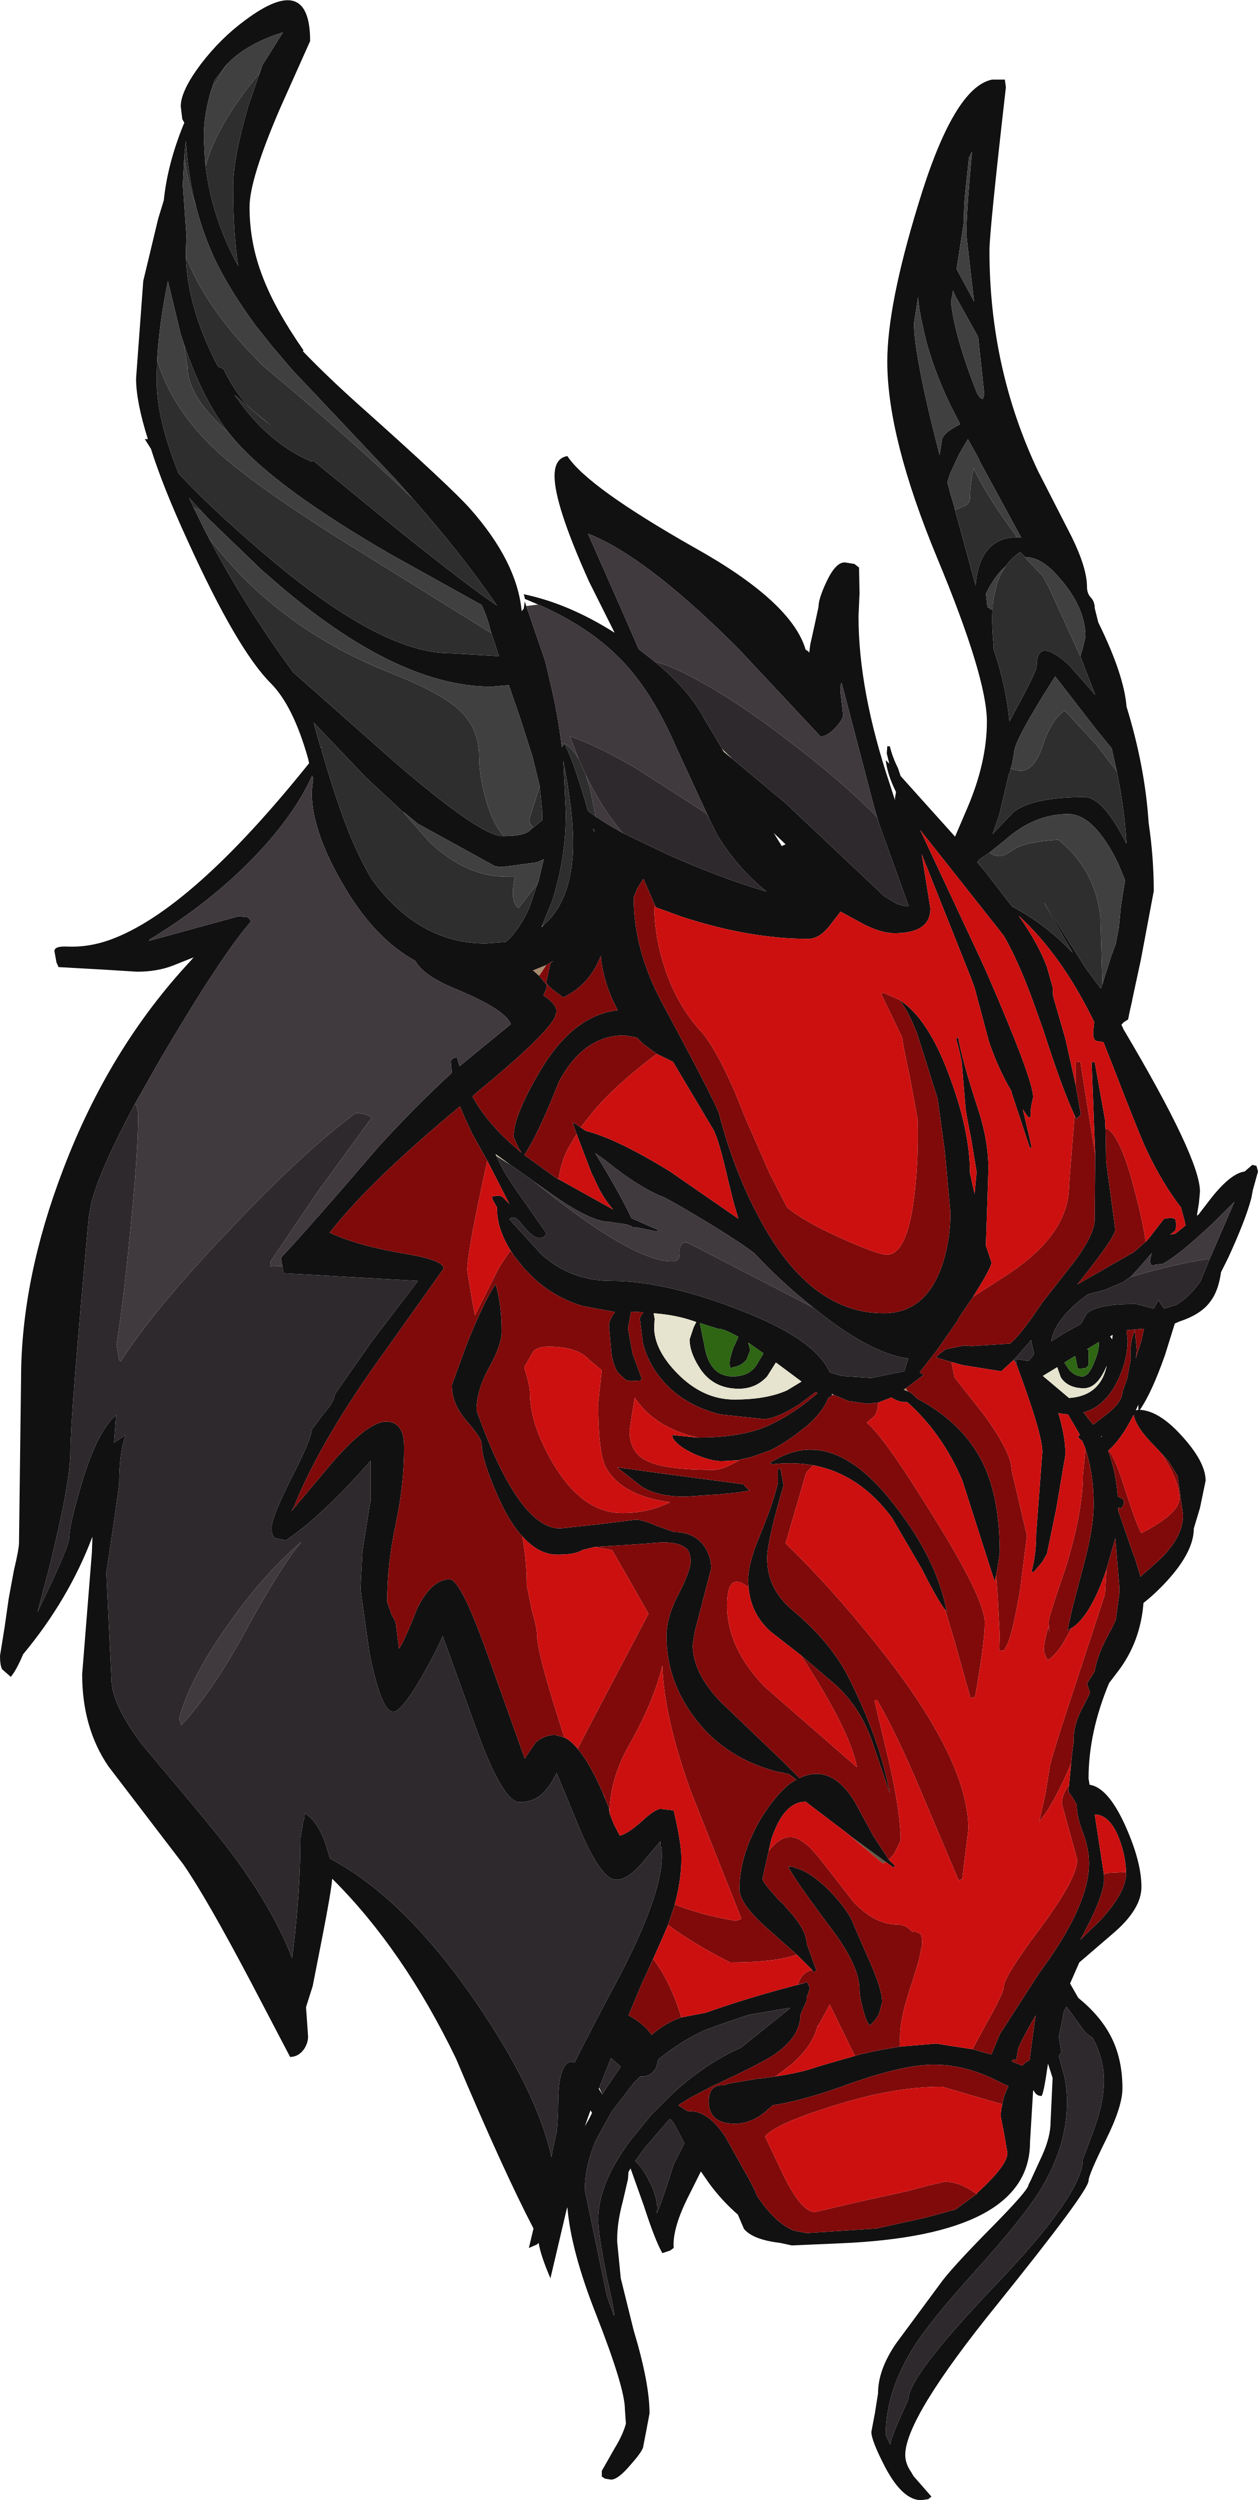 <?xml version="1.0" encoding="UTF-8" standalone="no"?>
<svg xmlns:ffdec="https://www.free-decompiler.com/flash" xmlns:xlink="http://www.w3.org/1999/xlink" ffdec:objectType="frame" height="243.4px" width="122.5px" xmlns="http://www.w3.org/2000/svg">
  <g transform="matrix(1.0, 0.0, 0.0, 1.0, 68.35, 218.0)">
    <use ffdec:characterId="260" height="243.4" transform="matrix(1.0, 0.0, 0.0, 1.0, -68.35, -218.0)" width="122.5" xlink:href="#shape0"/>
  </g>
  <defs>
    <g id="shape0" transform="matrix(1.0, 0.0, 0.0, 1.0, 68.35, 218.0)">
      <path d="M-15.95 -159.15 L-17.25 -159.7 -17.25 -159.8 -17.35 -160.15 Q-13.0 -159.25 -8.5 -156.4 L-11.0 -161.4 Q-14.35 -168.85 -14.35 -171.65 -14.35 -173.4 -13.1 -173.6 -11.15 -170.6 -0.75 -164.7 8.75 -159.4 10.1 -154.75 L10.35 -154.6 10.45 -154.45 10.55 -155.25 10.95 -157.05 11.35 -158.9 Q11.35 -159.7 12.1 -161.3 13.0 -163.25 13.9 -163.25 L14.85 -163.1 15.3 -162.75 15.35 -160.25 15.25 -158.0 Q15.25 -150.75 18.3 -141.65 L18.8 -140.1 18.8 -140.3 18.9 -140.9 Q18.05 -142.6 17.9 -144.0 L18.25 -143.65 18.0 -144.65 18.05 -145.35 18.3 -145.35 Q18.55 -144.3 19.1 -143.2 L19.35 -142.45 24.65 -136.55 25.85 -139.35 Q27.75 -143.8 27.75 -147.75 27.75 -152.05 22.9 -163.7 18.05 -175.4 18.05 -182.8 18.05 -188.25 21.05 -198.05 24.5 -209.5 28.25 -210.25 L29.5 -210.25 29.6 -209.5 Q28.0 -195.5 28.0 -193.6 28.0 -182.1 32.75 -172.1 L36.0 -165.75 Q37.5 -162.7 37.5 -160.85 37.5 -160.2 37.9 -159.8 38.25 -159.4 38.25 -158.8 L38.6 -157.4 38.65 -157.3 Q41.1 -152.3 41.35 -149.2 43.15 -143.35 43.5 -137.9 44.0 -134.55 44.0 -131.25 L42.75 -124.6 41.9 -120.65 41.9 -120.6 41.65 -119.5 41.5 -118.75 41.1 -118.5 40.85 -118.25 41.05 -117.8 Q48.5 -105.25 48.5 -102.0 L48.4 -100.9 48.2 -99.65 48.35 -99.75 49.35 -101.05 Q51.4 -103.75 52.85 -103.95 L53.6 -104.6 54.0 -104.5 54.15 -103.95 53.65 -102.15 53.5 -101.35 Q52.95 -99.25 51.25 -95.55 L50.55 -94.15 Q50.3 -92.35 49.55 -91.35 48.65 -90.05 46.5 -89.35 L46.05 -89.15 45.1 -86.1 Q43.8 -82.4 42.65 -80.75 44.5 -80.65 46.65 -78.3 49.05 -75.7 49.05 -73.85 L48.5 -71.2 47.9 -69.2 Q47.9 -66.95 45.3 -64.1 44.1 -62.8 43.0 -61.95 42.7 -58.1 40.45 -55.2 L39.65 -54.15 Q37.65 -49.35 37.65 -44.85 L37.75 -44.25 Q39.45 -44.0 41.05 -40.65 42.8 -36.9 42.8 -34.3 42.8 -32.1 39.95 -29.7 L36.75 -26.95 35.85 -24.9 36.65 -23.5 Q38.75 -21.8 39.8 -19.8 40.95 -17.6 40.95 -14.7 40.95 -12.9 39.3 -9.6 37.65 -6.25 37.65 -5.7 37.65 -4.7 28.75 6.35 19.8 17.4 19.8 21.0 19.8 21.85 20.4 22.7 L20.6 23.05 22.35 25.05 22.05 25.3 21.35 25.4 Q19.55 25.4 17.85 22.2 16.5 19.6 16.5 18.75 L16.85 16.9 17.15 15.0 Q17.15 12.7 18.9 10.15 L23.15 4.4 Q24.15 2.95 28.25 -1.2 31.8 -4.8 31.8 -5.3 L32.05 -5.8 32.3 -6.35 33.15 -8.2 Q33.95 -10.0 33.95 -11.4 L34.15 -15.7 33.7 -17.1 Q33.25 -13.95 33.05 -13.95 32.55 -13.95 32.3 -14.5 L32.25 -14.45 31.95 -9.45 Q31.95 -0.35 13.35 0.4 L8.75 0.6 7.6 0.35 Q5.0 0.05 4.1 -1.0 L3.5 -2.4 Q1.9 -3.8 0.7 -5.45 L-0.1 -6.6 -1.2 -4.4 Q-2.9 -1.1 -2.75 0.85 L-3.1 1.1 -3.85 1.35 Q-4.55 0.15 -5.65 -3.25 L-6.95 -6.9 -7.15 -6.55 -7.2 -5.85 -7.7 -3.7 Q-8.25 -1.65 -8.25 -0.05 L-8.25 0.25 -7.95 3.3 -7.9 3.8 -6.65 8.85 Q-5.1 14.0 -5.1 16.95 L-5.4 18.55 -5.7 20.1 Q-5.7 20.55 -6.9 21.9 -8.15 23.4 -8.85 23.4 L-9.45 23.3 -9.75 23.1 -9.75 22.55 -8.5 20.35 Q-7.7 19.05 -7.4 17.95 L-7.5 16.55 Q-7.5 14.45 -10.35 7.2 -12.75 1.1 -13.1 -3.1 L-13.15 -3.0 -14.75 3.8 Q-15.7 1.6 -15.9 0.35 L-16.05 0.5 -16.85 0.85 -16.4 -1.05 Q-19.3 -6.6 -23.95 -17.6 -29.1 -28.25 -36.0 -35.1 -36.1 -33.85 -36.95 -29.5 L-37.9 -24.65 -38.55 -22.6 -38.35 -19.75 Q-38.35 -19.1 -38.75 -18.5 -39.3 -17.75 -40.1 -17.75 L-43.95 -25.1 Q-48.25 -33.25 -50.5 -36.5 L-57.8 -46.05 Q-60.35 -49.8 -60.35 -55.0 L-59.4 -66.9 -59.35 -68.4 Q-61.65 -62.3 -66.1 -56.95 -66.75 -55.4 -67.3 -54.75 L-68.15 -55.5 Q-68.35 -55.9 -68.35 -56.8 L-67.9 -59.6 -67.5 -62.4 -67.0 -65.1 Q-66.5 -67.2 -66.5 -67.85 L-66.3 -83.75 Q-66.3 -93.45 -62.2 -104.15 -57.7 -116.0 -49.75 -124.5 L-49.5 -124.8 -51.5 -124.0 Q-53.05 -123.4 -55.0 -123.4 L-58.2 -123.6 -62.65 -123.85 -62.85 -124.3 -63.05 -125.4 Q-63.05 -125.9 -61.85 -125.85 -59.75 -125.75 -57.65 -126.5 -49.75 -129.35 -38.25 -143.7 L-38.35 -144.15 Q-39.8 -149.3 -42.0 -151.5 -45.25 -154.75 -50.05 -165.3 -52.45 -170.5 -53.65 -174.3 L-54.25 -175.25 -53.95 -175.25 Q-55.1 -178.9 -55.1 -181.15 L-54.4 -190.65 -52.95 -196.7 -52.4 -198.5 Q-52.05 -201.95 -50.55 -205.7 L-50.4 -206.05 -50.6 -206.4 -50.75 -207.65 Q-50.75 -209.15 -48.8 -211.75 -46.85 -214.3 -44.45 -216.05 -38.15 -220.75 -38.15 -214.0 L-41.1 -207.4 Q-44.05 -200.55 -44.05 -197.85 -44.05 -194.3 -42.75 -191.0 -41.55 -187.85 -38.8 -183.9 L-38.85 -183.8 Q-36.4 -181.25 -33.2 -178.4 -24.4 -170.55 -22.55 -168.45 -18.0 -163.3 -17.55 -158.5 L-17.35 -158.75 -17.25 -159.45 -17.1 -159.0 -15.25 -153.6 -14.65 -151.05 Q-14.0 -148.2 -13.65 -145.35 L-13.65 -145.25 -13.4 -145.6 Q-12.65 -144.3 -11.35 -139.95 L-11.1 -139.05 -10.35 -138.5 -9.25 -137.8 -7.7 -136.9 -3.3 -134.8 Q2.0 -132.45 6.3 -131.2 3.45 -133.5 1.5 -136.7 L0.8 -138.1 -2.55 -145.35 Q-4.9 -150.75 -7.9 -153.8 -11.0 -157.0 -15.95 -159.15 M25.65 -199.35 Q25.5 -197.95 25.5 -196.35 L24.8 -191.8 25.75 -190.05 26.5 -188.65 25.75 -195.15 Q25.75 -197.25 26.3 -203.2 L26.25 -203.15 26.0 -202.65 25.65 -199.35 M24.45 -189.7 L24.25 -188.6 Q24.45 -186.85 25.05 -184.75 25.7 -182.45 26.8 -179.7 L27.1 -179.25 27.35 -179.15 27.5 -179.6 26.9 -185.2 24.7 -189.15 24.45 -189.7 M21.05 -189.1 L20.65 -186.55 Q20.65 -185.15 21.1 -182.7 21.7 -179.25 23.15 -173.7 L23.35 -175.0 Q23.35 -175.7 24.6 -176.4 L25.15 -176.7 24.2 -178.55 Q22.2 -182.75 21.5 -186.3 21.15 -187.75 21.05 -189.1 M30.7 -165.7 L31.1 -165.65 27.05 -173.1 27.05 -173.15 26.9 -173.45 25.9 -175.25 25.4 -174.4 25.0 -173.7 24.15 -171.85 23.9 -171.05 24.25 -169.75 24.3 -169.6 24.55 -168.75 24.65 -168.35 26.65 -161.0 Q27.0 -165.2 30.0 -165.65 L30.7 -165.7 M17.25 -137.8 L16.75 -139.5 13.6 -151.55 Q13.4 -151.1 13.55 -150.15 L13.75 -148.4 Q13.75 -148.0 13.05 -147.2 12.2 -146.3 11.55 -146.3 L3.55 -154.85 Q-5.45 -163.85 -11.1 -166.05 L-8.05 -159.15 -6.15 -154.8 -4.55 -153.55 Q-1.45 -151.0 0.05 -148.35 L0.15 -148.15 1.65 -145.65 1.95 -145.15 1.95 -145.1 2.15 -144.8 3.0 -144.1 8.1 -139.85 17.75 -130.75 19.0 -130.0 19.9 -129.75 20.15 -129.75 17.25 -137.8 M36.85 -154.1 L37.1 -154.95 37.35 -156.0 Q37.35 -159.15 34.25 -162.35 32.8 -163.8 31.5 -163.75 L31.0 -164.25 Q30.15 -163.7 29.55 -162.85 28.55 -162.0 27.65 -160.2 L27.8 -158.9 28.3 -158.6 28.35 -159.35 Q28.15 -157.7 28.4 -155.25 L28.4 -154.85 28.45 -154.65 Q29.6 -151.3 29.95 -147.75 L30.5 -148.8 Q32.6 -152.65 32.6 -153.15 32.6 -156.1 35.75 -153.25 L38.3 -150.35 36.85 -154.1 M40.4 -142.9 L39.9 -145.15 38.35 -147.05 34.4 -152.15 Q30.4 -145.9 30.4 -144.75 L30.2 -143.6 30.05 -143.15 30.0 -142.75 29.9 -142.7 28.95 -138.65 28.3 -136.8 30.35 -138.95 Q32.25 -140.4 37.25 -140.4 39.05 -140.4 41.35 -135.85 41.15 -139.25 40.4 -142.9 M28.0 -135.0 L27.05 -134.35 26.8 -134.05 27.5 -133.25 30.2 -129.75 Q33.5 -128.0 36.1 -125.25 L33.35 -130.05 33.35 -130.1 37.4 -123.7 38.85 -121.75 39.0 -122.2 39.0 -122.15 39.2 -122.85 39.9 -125.05 39.95 -125.15 40.0 -125.3 40.3 -126.1 40.6 -127.7 40.8 -129.75 41.2 -132.3 41.05 -132.7 40.55 -133.9 Q38.2 -138.75 35.65 -138.75 32.35 -138.75 29.5 -136.2 L28.0 -135.0 M36.3 -109.4 Q35.15 -111.8 33.25 -117.7 L32.2 -120.65 Q30.8 -124.45 29.4 -126.9 L22.8 -135.25 21.25 -137.2 27.1 -124.7 27.8 -123.15 Q32.25 -112.9 32.25 -111.2 L32.05 -110.25 32.0 -109.5 Q32.1 -109.25 31.8 -109.2 L31.25 -110.0 32.1 -106.35 31.95 -106.2 30.15 -111.65 30.15 -111.75 Q28.85 -113.95 27.95 -116.6 L26.55 -121.85 26.2 -122.8 21.4 -134.85 22.25 -129.55 Q22.25 -127.15 18.75 -127.15 17.5 -127.15 15.8 -128.0 L13.5 -129.25 12.3 -127.7 Q11.35 -126.6 10.35 -126.6 4.65 -126.6 -1.95 -128.75 L-4.3 -129.6 -4.5 -129.7 -5.7 -132.45 -6.3 -131.5 -6.65 -130.65 Q-6.65 -125.55 -3.9 -120.4 0.9 -111.5 1.65 -109.65 3.1 -104.0 5.65 -99.3 10.55 -90.15 17.7 -90.15 21.8 -90.15 23.4 -94.85 24.2 -97.25 24.2 -99.95 L23.65 -105.95 22.95 -111.05 20.95 -117.4 Q20.1 -119.55 19.25 -120.65 22.0 -118.85 24.0 -113.5 26.1 -108.0 26.1 -103.8 L26.55 -101.75 26.75 -103.9 26.2 -107.25 Q25.65 -109.9 25.65 -110.4 L25.35 -114.0 Q25.35 -114.75 24.75 -116.9 L24.95 -117.0 Q25.35 -114.75 26.8 -110.3 27.9 -107.05 27.9 -104.2 L27.65 -96.7 27.7 -96.6 28.2 -95.1 Q28.2 -94.6 26.4 -91.75 L24.95 -89.6 24.9 -89.45 23.3 -87.15 22.7 -86.3 22.1 -85.55 21.2 -84.4 21.6 -84.15 20.2 -83.1 19.85 -82.85 19.65 -82.7 20.3 -82.45 20.7 -82.1 20.75 -82.05 20.95 -81.85 Q25.1 -79.65 27.05 -76.15 28.95 -72.75 29.0 -67.15 L29.0 -66.8 28.8 -65.5 28.65 -64.65 28.5 -64.05 25.35 -73.9 Q23.4 -78.45 20.0 -81.5 L19.8 -81.5 Q19.15 -81.5 18.45 -81.95 L17.15 -81.45 16.15 -81.35 16.05 -81.35 14.3 -81.6 12.85 -82.2 12.65 -82.3 12.65 -82.2 12.65 -82.1 12.3 -81.9 Q11.85 -80.65 10.3 -79.25 L9.15 -78.35 Q8.0 -77.5 6.85 -76.9 L6.75 -76.85 6.65 -76.8 4.8 -76.15 3.65 -75.9 3.65 -75.85 1.95 -75.75 Q0.85 -75.75 -0.75 -76.45 -2.45 -77.25 -2.85 -78.05 L-2.9 -78.3 -0.5 -78.05 -0.4 -78.05 -0.35 -78.05 Q3.45 -78.05 5.95 -79.0 7.85 -79.75 9.95 -81.3 L11.25 -82.35 11.1 -82.5 9.5 -81.3 Q7.2 -79.85 6.0 -79.85 L1.8 -80.3 Q-1.6 -81.15 -3.65 -83.4 -5.2 -85.1 -5.75 -87.25 L-6.05 -89.7 -5.7 -90.25 -6.75 -90.3 -6.9 -90.3 -6.95 -90.05 -7.2 -88.65 -6.75 -86.2 -5.85 -83.75 -6.0 -83.6 -6.9 -83.55 -7.4 -83.65 -8.2 -84.4 Q-8.6 -85.05 -8.8 -86.15 L-9.05 -88.95 Q-9.05 -89.45 -8.55 -90.15 L-8.45 -90.3 -8.6 -90.3 -11.6 -90.85 Q-14.25 -91.65 -16.25 -93.45 L-17.3 -94.5 -18.3 -95.75 Q-19.95 -98.15 -19.95 -100.3 L-19.95 -100.45 -20.4 -101.25 -20.45 -101.5 -19.95 -101.6 Q-19.5 -101.6 -19.35 -101.4 L-18.75 -100.8 -20.9 -105.0 -22.35 -107.6 -23.1 -109.2 -23.55 -110.3 Q-32.25 -103.1 -36.25 -98.0 -33.5 -96.7 -28.65 -95.9 -25.15 -95.3 -25.15 -94.5 L-30.8 -86.55 Q-37.15 -77.8 -39.75 -71.25 L-40.0 -70.85 -35.75 -75.9 Q-32.45 -79.6 -30.75 -79.6 -29.55 -79.6 -29.15 -78.4 -29.0 -77.9 -29.0 -77.05 -29.0 -73.55 -29.8 -69.7 -30.65 -65.8 -30.65 -62.05 L-30.2 -60.75 Q-29.75 -60.1 -29.75 -59.5 L-29.5 -57.5 Q-29.0 -58.15 -27.75 -61.35 -26.35 -64.25 -24.55 -64.25 -23.5 -64.25 -20.9 -57.0 L-17.25 -46.8 -16.2 -48.35 Q-15.35 -49.1 -14.3 -49.1 L-13.4 -48.85 Q-12.75 -48.55 -12.1 -47.75 -10.9 -46.35 -9.65 -43.45 L-9.45 -42.95 -9.05 -42.0 -9.0 -41.5 -8.6 -40.45 -8.0 -39.3 Q-7.25 -39.45 -5.85 -40.7 -4.55 -41.9 -4.0 -41.9 L-2.75 -41.75 Q-2.0 -38.55 -2.0 -37.1 -2.0 -34.95 -2.65 -32.6 L-2.7 -32.4 -3.3 -30.6 -3.9 -29.2 -4.75 -27.3 -5.85 -24.9 -7.15 -21.8 Q-5.65 -21.0 -4.9 -19.9 -3.5 -21.1 -2.0 -21.6 L0.35 -22.05 1.8 -22.55 Q5.5 -23.8 10.0 -24.95 L10.25 -25.05 10.5 -24.5 10.4 -24.05 10.2 -23.55 10.2 -23.25 9.9 -22.55 9.6 -21.9 Q9.6 -19.7 7.0 -17.95 5.9 -17.2 1.55 -15.15 L1.2 -15.0 -1.1 -13.8 -2.3 -13.05 -2.0 -12.85 -1.35 -12.45 Q0.5 -12.65 2.3 -9.95 L3.55 -7.7 4.7 -5.65 4.75 -5.55 5.2 -4.65 5.35 -4.25 Q7.15 -1.55 8.95 -0.85 L10.2 -0.6 17.0 -1.05 21.75 -2.1 24.7 -2.9 26.75 -4.4 26.85 -4.55 Q29.75 -7.2 29.75 -8.4 L29.45 -10.15 29.1 -11.95 Q29.1 -12.55 29.25 -13.15 29.4 -14.05 29.85 -14.9 29.2 -15.2 28.3 -15.65 25.45 -17.0 22.55 -17.0 19.5 -17.0 13.85 -14.95 9.85 -13.5 6.9 -13.05 L6.5 -12.7 Q4.95 -11.25 3.2 -11.25 0.65 -11.25 0.65 -13.5 L0.7 -13.8 0.6 -13.85 0.7 -13.85 Q0.85 -15.05 2.15 -15.0 L2.6 -15.15 5.55 -15.65 5.75 -15.65 7.15 -15.85 Q9.8 -16.25 11.25 -16.8 L14.9 -17.85 15.6 -18.05 15.95 -18.1 16.05 -18.15 17.5 -18.45 19.25 -18.75 22.8 -19.05 26.35 -18.5 26.55 -18.45 27.75 -18.1 28.2 -18.0 29.0 -19.95 32.8 -25.85 Q37.7 -32.45 37.7 -36.6 37.7 -38.0 37.1 -39.6 36.5 -41.15 36.5 -42.3 L36.1 -43.0 35.7 -43.55 35.7 -43.8 35.75 -44.2 36.05 -47.3 36.2 -48.4 36.2 -48.7 Q36.2 -50.25 37.2 -52.0 L37.8 -53.2 37.5 -54.1 38.25 -55.3 Q38.5 -57.0 39.9 -59.45 L40.3 -60.3 40.65 -62.9 40.65 -63.55 40.25 -68.25 39.4 -65.25 39.2 -64.65 Q37.7 -60.55 36.0 -59.5 L35.6 -59.3 36.1 -61.55 37.15 -65.55 Q38.15 -69.2 38.15 -71.55 38.15 -74.5 37.35 -76.95 L37.05 -77.7 36.6 -78.1 36.8 -78.3 36.7 -78.5 35.65 -80.3 34.8 -80.4 34.7 -80.45 Q35.4 -78.15 35.4 -76.4 L34.5 -71.1 33.6 -66.75 33.15 -65.95 32.3 -64.95 32.1 -65.0 Q32.55 -66.65 32.55 -68.7 L33.15 -76.65 Q33.15 -78.45 30.6 -85.25 L30.65 -85.7 31.8 -85.5 32.35 -86.15 32.05 -87.55 31.95 -87.4 30.35 -85.6 29.15 -84.5 25.4 -85.1 24.3 -85.4 22.8 -85.85 23.2 -86.25 23.75 -86.65 25.5 -87.0 25.6 -87.0 25.9 -87.0 26.25 -86.95 30.0 -87.2 Q30.95 -87.9 33.15 -91.2 L36.25 -95.15 Q38.25 -97.85 38.25 -99.3 L38.3 -105.6 37.95 -114.6 38.25 -114.6 39.25 -109.0 39.3 -108.05 39.35 -105.4 39.35 -105.25 39.35 -105.0 40.25 -98.3 Q40.25 -97.6 36.95 -93.45 L36.55 -92.95 42.05 -96.1 42.35 -96.35 43.2 -97.1 43.45 -97.35 45.0 -99.35 45.75 -99.45 46.1 -99.3 46.2 -98.75 46.1 -98.2 45.9 -98.05 45.6 -97.8 46.1 -97.9 47.1 -98.7 47.0 -99.15 46.65 -100.45 Q44.8 -102.85 43.3 -106.05 42.65 -107.4 39.95 -114.4 L39.1 -116.55 38.45 -116.65 Q38.1 -116.7 38.1 -117.5 L38.2 -118.5 Q35.05 -125.0 30.85 -128.85 32.8 -126.05 33.6 -123.85 L34.15 -121.9 34.2 -121.0 35.4 -116.85 36.4 -112.35 36.4 -112.3 36.9 -109.5 36.45 -109.05 36.3 -109.4 M8.15 -135.8 L7.0 -136.9 7.8 -135.6 7.8 -135.65 8.15 -135.8 M-12.25 -108.55 L-11.3 -107.9 Q-8.3 -107.15 -3.1 -103.95 L3.55 -99.35 3.1 -100.9 2.6 -102.9 Q1.65 -107.1 1.1 -108.05 L-2.8 -114.6 -2.85 -114.65 -4.4 -115.4 -5.75 -116.4 -6.2 -116.85 -6.35 -117.0 -7.55 -117.2 Q-11.5 -117.2 -13.9 -112.75 -15.7 -108.2 -16.95 -106.1 L-17.3 -105.55 -17.15 -105.45 -14.8 -103.75 -13.95 -103.15 -13.95 -103.2 -8.65 -100.25 Q-9.6 -101.35 -10.25 -102.75 L-10.5 -103.3 -10.75 -103.8 -12.2 -107.6 -12.6 -108.75 -12.55 -108.7 -12.25 -108.55 M41.7 -93.65 L41.65 -93.65 41.05 -93.2 39.3 -92.45 37.6 -92.0 Q34.4 -89.7 34.0 -87.4 L35.25 -88.2 36.9 -89.1 37.5 -90.15 Q38.5 -91.0 41.75 -91.05 L42.3 -91.05 43.45 -90.75 43.95 -90.6 44.0 -90.6 44.45 -91.45 44.55 -91.25 45.0 -90.6 46.15 -90.95 Q47.35 -91.6 48.55 -93.25 L48.6 -93.4 48.65 -93.5 49.1 -94.6 49.45 -95.45 51.85 -101.0 49.85 -99.0 Q46.4 -95.75 44.85 -94.95 L44.2 -94.9 44.15 -94.9 44.0 -94.8 43.75 -94.85 Q43.65 -94.95 43.65 -95.4 L43.8 -96.0 42.45 -94.45 41.7 -93.65 M42.15 -88.5 L42.35 -86.55 42.25 -85.75 42.8 -87.5 43.05 -88.65 41.35 -88.5 41.45 -87.55 Q41.45 -85.35 40.25 -83.15 39.05 -81.0 37.15 -80.5 L38.1 -79.3 39.0 -80.0 Q40.95 -81.4 40.95 -82.5 L41.4 -83.75 41.75 -85.65 Q41.65 -87.45 42.15 -88.4 L42.15 -88.5 M42.5 -81.25 L42.25 -80.7 42.5 -80.75 42.5 -81.25 M45.4 -75.8 L44.1 -77.2 Q42.25 -79.05 42.05 -80.25 L41.95 -80.1 Q40.85 -77.9 39.55 -76.75 40.3 -74.8 40.5 -72.3 L40.55 -72.3 40.9 -72.1 Q41.1 -72.05 41.1 -71.6 L40.85 -71.15 40.55 -71.25 40.55 -70.9 42.0 -66.7 42.1 -66.5 42.7 -64.55 42.7 -64.5 42.75 -64.55 44.0 -65.65 Q46.85 -68.1 46.85 -70.5 L46.35 -74.1 46.35 -74.25 45.4 -75.8 M40.0 -88.05 L39.75 -87.9 39.95 -87.6 40.0 -88.05 M37.5 -86.65 L37.65 -86.55 37.65 -85.1 37.35 -84.8 36.6 -84.75 36.35 -86.0 35.3 -85.35 35.75 -84.65 Q36.35 -84.0 37.05 -84.0 37.7 -84.0 38.25 -85.5 38.7 -86.55 38.65 -87.35 L37.5 -86.65 M39.4 -85.0 Q38.5 -82.85 37.2 -82.85 35.65 -82.85 34.95 -83.9 L34.6 -84.9 33.2 -84.05 35.75 -81.9 Q38.75 -82.1 39.4 -84.95 L39.4 -85.0 M38.9 -78.1 L38.95 -78.2 38.85 -78.15 38.9 -78.1 M3.55 -87.85 Q2.15 -88.65 1.55 -88.65 L-0.2 -89.2 0.35 -86.45 Q0.95 -84.0 3.0 -84.0 4.7 -84.0 5.4 -85.25 L6.0 -86.25 4.5 -87.3 4.7 -86.55 4.35 -85.65 Q3.85 -85.0 3.0 -84.9 L2.85 -84.8 Q2.7 -84.85 2.7 -85.3 2.7 -85.75 3.05 -86.75 L3.55 -87.85 M7.2 -85.35 L6.35 -84.0 Q5.25 -82.8 3.6 -82.8 1.0 -82.8 -0.3 -84.95 -1.2 -86.4 -1.2 -87.6 L-0.8 -88.8 -0.55 -89.3 -1.0 -89.45 Q-2.65 -90.0 -4.7 -90.15 L-4.6 -89.6 -4.65 -88.8 Q-4.65 -86.6 -2.4 -84.3 0.1 -81.75 3.15 -81.75 6.3 -81.75 8.3 -82.65 L9.7 -83.5 7.35 -85.25 7.2 -85.35 M4.55 -63.45 L4.5 -64.1 Q4.5 -65.8 5.6 -68.4 7.0 -71.8 7.4 -73.65 L7.4 -75.0 7.65 -75.0 7.95 -73.4 Q6.35 -67.95 6.35 -66.3 6.35 -63.35 8.75 -61.3 12.35 -58.3 14.1 -55.05 17.3 -48.8 18.3 -43.4 L16.65 -48.25 Q15.55 -51.6 13.1 -53.9 L9.65 -56.85 6.7 -59.15 Q4.75 -60.9 4.55 -63.45 M10.85 -75.35 L10.15 -75.45 Q8.6 -75.65 6.9 -75.45 L6.6 -75.6 7.45 -76.05 Q12.75 -78.85 18.25 -72.1 22.8 -66.55 23.85 -61.1 L23.7 -61.3 23.7 -61.25 Q22.9 -62.3 21.45 -65.2 L18.5 -70.25 Q15.35 -74.5 10.85 -75.35 M-20.0 -105.45 Q-19.5 -104.15 -17.85 -101.8 L-15.15 -97.95 -15.3 -97.65 Q-15.4 -97.5 -15.9 -97.5 -16.5 -97.5 -17.6 -98.9 -18.3 -99.8 -18.75 -99.3 L-15.65 -95.9 Q-12.8 -93.3 -8.8 -93.3 -3.45 -93.3 4.1 -90.3 10.95 -87.6 12.4 -84.5 L12.4 -84.45 12.6 -84.35 13.6 -84.05 16.5 -83.85 19.7 -84.5 20.1 -85.75 Q16.4 -86.2 10.85 -90.7 7.7 -93.2 5.1 -96.0 3.0 -97.6 -2.25 -100.65 L-3.6 -101.4 Q-6.1 -102.35 -9.35 -105.0 L-10.4 -105.75 Q-8.15 -102.1 -6.85 -99.4 L-4.25 -98.25 -4.35 -98.1 -6.55 -98.55 -6.6 -98.45 -6.9 -98.65 -7.35 -98.8 -9.0 -99.05 Q-10.85 -99.05 -14.7 -101.8 L-16.4 -103.0 -16.65 -103.2 -18.65 -104.6 -20.1 -105.65 -20.0 -105.45 M3.5 -72.7 L1.5 -72.5 1.3 -72.5 -1.5 -72.3 -2.15 -72.3 Q-4.5 -72.4 -5.9 -73.3 L-8.25 -75.15 -2.75 -74.4 4.05 -73.5 4.15 -73.35 4.25 -73.25 4.4 -73.1 4.65 -72.9 3.5 -72.7 M-17.5 -68.45 Q-18.65 -69.7 -19.65 -71.85 -21.45 -75.8 -21.45 -77.45 -21.45 -78.0 -22.9 -79.65 -24.35 -81.3 -24.35 -83.15 L-23.15 -86.45 -22.95 -87.0 Q-21.35 -91.05 -20.1 -93.0 -19.5 -91.05 -19.5 -88.35 -19.5 -87.1 -20.7 -84.9 -21.95 -82.65 -21.95 -80.7 -17.85 -69.2 -13.8 -69.2 L-10.1 -69.6 -6.45 -70.05 Q-5.75 -70.05 -4.4 -69.45 L-2.7 -68.85 Q-0.75 -68.85 0.25 -67.45 0.9 -66.45 0.9 -65.3 L-0.7 -59.15 -0.9 -57.85 Q-0.9 -55.25 1.65 -52.5 L2.1 -52.05 7.95 -46.45 9.5 -44.9 Q12.55 -46.35 14.85 -42.65 L16.7 -39.25 18.2 -36.95 18.8 -36.35 18.65 -36.2 17.95 -36.7 14.6 -39.15 14.05 -39.6 10.1 -42.6 Q7.95 -42.6 6.75 -38.9 L6.5 -37.8 5.95 -35.35 5.9 -35.1 Q5.9 -34.75 7.25 -33.3 L7.25 -33.25 8.0 -32.55 8.05 -32.45 Q10.2 -30.2 10.2 -28.8 L11.15 -26.15 10.85 -26.0 10.75 -26.2 9.25 -27.7 6.95 -29.75 Q3.65 -32.55 3.65 -34.05 3.65 -37.3 5.65 -40.8 7.2 -43.35 8.7 -44.45 L9.2 -44.75 8.45 -45.3 8.15 -45.35 7.55 -45.5 7.6 -45.45 Q2.3 -46.75 -0.7 -50.75 -3.45 -54.4 -3.45 -58.7 -3.45 -60.6 -2.25 -62.85 -1.1 -65.1 -1.1 -66.0 -1.1 -66.8 -1.45 -67.2 L-1.65 -67.35 Q-2.3 -67.85 -3.9 -67.85 L-5.75 -67.7 -10.45 -67.4 -11.65 -67.1 Q-12.3 -66.65 -14.1 -66.65 -15.9 -66.65 -17.5 -68.45 M39.15 -35.5 L39.15 -34.95 Q39.15 -33.8 37.85 -31.1 L36.85 -29.15 37.45 -29.75 38.65 -30.9 Q41.3 -33.7 41.3 -35.6 L41.3 -35.75 Q41.25 -37.45 40.55 -39.2 39.65 -41.35 38.25 -41.35 L39.15 -35.5 M9.3 -36.1 Q10.7 -35.65 12.4 -33.95 14.35 -31.95 14.85 -30.45 L16.35 -27.0 Q17.55 -24.3 17.55 -23.1 L17.25 -21.95 16.95 -21.45 16.55 -21.0 16.4 -20.85 16.35 -20.85 Q16.05 -21.0 15.7 -22.35 15.35 -23.6 15.35 -24.3 15.35 -26.6 12.6 -30.25 8.95 -35.1 8.4 -36.3 L8.85 -36.25 9.3 -36.1 M8.35 -22.5 L4.55 -21.85 1.9 -20.95 0.25 -20.35 Q-2.2 -19.2 -4.25 -17.5 L-4.45 -16.75 -4.55 -16.55 -4.9 -16.15 Q-5.3 -15.85 -5.85 -15.85 L-6.0 -15.85 -6.65 -15.2 -8.8 -12.4 -10.35 -9.6 Q-11.4 -7.05 -11.4 -4.8 L-9.3 5.3 -9.05 6.1 -8.55 7.45 -8.55 7.2 -8.75 6.0 -9.3 3.5 Q-10.1 -0.55 -10.1 -1.9 -10.1 -5.45 -6.9 -9.7 L-4.9 -12.15 -3.3 -13.75 Q0.0 -16.95 3.8 -18.65 L8.6 -22.5 8.35 -22.5 M37.45 -20.05 L37.3 -20.2 36.85 -20.8 35.5 -22.65 35.25 -22.2 35.0 -20.9 34.75 -19.75 35.0 -18.2 34.75 -17.85 35.1 -16.55 Q35.55 -15.2 35.55 -13.3 35.55 -8.95 32.8 -4.55 31.1 -1.9 26.75 2.95 22.3 7.85 20.65 10.45 17.9 14.8 17.9 19.05 L18.35 20.0 Q18.4 19.4 19.2 17.6 L20.1 15.6 Q20.1 13.35 28.6 4.45 37.1 -4.45 37.1 -7.8 L38.15 -10.6 Q39.15 -13.35 39.15 -15.4 L39.15 -15.5 39.15 -15.6 Q39.1 -17.7 38.05 -19.6 L37.45 -20.05 M32.5 -21.8 L32.55 -21.85 32.5 -21.8 Q30.75 -18.8 30.75 -18.3 L30.6 -17.45 30.25 -17.5 30.2 -17.3 31.2 -16.9 Q31.6 -17.35 31.9 -17.4 L32.4 -21.15 32.5 -21.8 M-42.8 -211.65 L-40.8 -214.85 Q-44.35 -213.75 -46.3 -211.7 L-47.45 -210.2 -47.6 -209.8 -47.7 -209.4 -47.75 -209.35 Q-48.5 -206.85 -48.5 -204.85 L-48.5 -204.65 -48.5 -204.45 -48.4 -202.5 Q-47.9 -197.1 -45.15 -192.1 -45.65 -195.35 -45.65 -199.8 -45.65 -202.55 -44.2 -207.6 L-42.8 -211.65 M-50.4 -202.85 L-50.55 -200.0 -50.2 -195.1 -50.25 -193.6 -50.25 -193.0 Q-50.1 -188.2 -47.35 -182.75 L-47.1 -182.3 -46.6 -182.1 Q-45.25 -179.35 -43.65 -178.0 L-41.95 -176.55 -43.5 -177.8 -45.5 -179.55 Q-42.4 -174.95 -38.0 -173.05 L-37.85 -173.15 -29.65 -166.45 Q-22.6 -160.8 -19.95 -159.05 -23.5 -164.2 -28.15 -169.45 L-29.65 -171.15 -39.9 -182.0 -41.9 -184.35 -43.45 -186.3 Q-45.95 -189.7 -47.4 -192.7 -48.55 -195.15 -49.25 -197.85 -50.05 -200.95 -50.25 -204.3 L-50.4 -202.85 M-48.0 -165.6 Q-44.6 -159.1 -39.8 -152.55 L-29.85 -143.75 Q-21.55 -136.6 -19.4 -136.6 L-19.3 -136.6 Q-17.35 -136.6 -16.75 -137.15 L-16.55 -137.35 -16.5 -137.4 -16.4 -137.45 -15.55 -138.15 -15.55 -139.0 -15.8 -141.45 -15.8 -141.5 -16.5 -144.35 -17.7 -148.1 -18.8 -151.3 -20.5 -151.15 Q-30.1 -151.15 -42.45 -162.15 L-42.75 -162.4 -48.1 -167.55 -48.75 -168.25 -49.95 -169.55 -49.5 -168.6 -48.4 -166.35 -48.0 -165.6 M-53.05 -182.95 L-53.1 -181.0 Q-53.1 -177.25 -50.95 -171.9 -47.85 -168.55 -42.75 -164.2 -31.35 -154.4 -24.5 -154.4 L-20.3 -154.15 -19.75 -154.1 -20.5 -156.35 -20.55 -156.45 -20.55 -156.5 Q-20.85 -157.8 -21.45 -159.1 L-30.25 -164.0 Q-41.6 -170.55 -45.65 -175.35 L-46.15 -175.95 Q-48.7 -179.3 -50.45 -184.55 L-50.6 -185.0 -50.75 -185.45 -52.0 -190.65 Q-52.85 -186.45 -53.05 -183.0 L-53.05 -182.95 M-40.85 -94.75 L-41.0 -95.55 Q-38.4 -98.3 -31.45 -106.4 -27.75 -110.45 -24.35 -113.55 L-24.45 -114.65 Q-24.35 -115.05 -23.85 -115.05 L-23.6 -114.2 -18.6 -118.3 Q-19.15 -119.7 -23.8 -121.65 -27.15 -123.0 -27.9 -124.45 -31.45 -126.4 -34.25 -130.75 -38.0 -136.7 -38.0 -140.9 L-37.85 -142.2 -37.95 -142.5 Q-39.4 -139.25 -42.5 -135.75 -47.1 -130.6 -53.75 -126.55 L-53.85 -126.4 -45.1 -128.8 -44.2 -128.7 -43.9 -128.3 Q-46.8 -125.0 -52.85 -114.7 L-55.2 -110.55 Q-58.5 -104.4 -59.4 -101.1 L-59.45 -100.95 -59.7 -99.55 -59.7 -99.5 -59.75 -99.05 Q-61.5 -79.9 -61.5 -76.65 -61.5 -73.7 -63.55 -65.4 L-64.7 -61.05 -64.15 -62.2 Q-61.6 -67.5 -61.6 -68.35 -61.6 -69.5 -60.45 -73.4 -58.95 -78.55 -57.05 -80.25 L-57.25 -77.55 -56.1 -78.3 Q-56.75 -76.65 -56.75 -73.5 L-57.35 -69.2 -58.0 -64.9 -57.5 -54.55 Q-57.5 -52.1 -54.5 -48.15 L-49.3 -41.95 -47.9 -40.25 Q-42.2 -33.35 -39.9 -27.35 L-39.65 -29.5 Q-39.1 -34.5 -39.1 -39.0 L-38.85 -40.55 Q-38.6 -41.25 -38.75 -41.5 -37.55 -40.9 -36.7 -38.65 L-36.2 -37.05 Q-29.0 -33.25 -22.05 -23.15 -16.05 -14.4 -14.65 -8.0 L-14.5 -8.85 -14.15 -10.4 Q-14.0 -11.8 -14.0 -13.1 -14.0 -16.15 -13.25 -17.0 -12.9 -17.4 -12.4 -17.2 L-11.6 -18.8 -11.1 -19.75 -10.2 -21.5 -9.15 -23.5 -8.45 -24.8 Q-3.9 -33.35 -3.9 -37.3 -3.9 -38.55 -4.0 -38.05 L-4.05 -38.75 -5.9 -36.55 Q-7.25 -35.0 -8.35 -35.0 -9.75 -35.0 -11.75 -39.6 L-14.15 -45.4 Q-14.6 -44.45 -15.15 -43.8 -16.15 -42.55 -17.75 -42.55 -19.35 -42.55 -21.85 -49.35 L-25.25 -58.75 Q-25.65 -57.65 -27.2 -54.9 -29.25 -51.35 -30.05 -51.35 -31.25 -51.35 -32.4 -57.25 L-33.25 -63.3 -33.05 -67.0 -32.4 -71.15 -32.4 -71.2 -32.3 -71.7 -32.25 -71.85 -32.25 -75.8 Q-37.05 -70.35 -40.5 -68.05 L-41.55 -68.25 Q-41.9 -68.45 -41.9 -69.25 -41.9 -70.3 -39.95 -74.15 -38.0 -77.95 -38.0 -78.8 L-36.85 -80.35 Q-35.75 -81.6 -35.75 -82.25 L-32.15 -87.4 -27.65 -93.3 -40.75 -94.05 -40.85 -94.75 M-10.5 -137.0 L-10.45 -137.15 -10.6 -137.35 -10.5 -137.0 M-15.35 -128.0 Q-13.0 -130.05 -12.6 -134.4 -12.3 -137.85 -13.5 -143.95 L-13.25 -138.85 Q-13.25 -134.4 -14.6 -130.25 L-15.6 -127.8 -15.6 -127.75 -15.35 -128.0 M-15.95 -132.05 L-15.4 -134.35 -16.05 -134.05 -19.4 -133.6 -19.8 -133.6 -19.95 -133.65 -20.1 -133.65 -27.65 -137.8 -29.05 -138.95 -29.05 -138.9 -32.7 -142.3 -37.8 -147.65 -37.5 -146.5 -37.1 -145.15 -37.0 -145.3 -37.05 -145.0 Q-35.6 -140.05 -34.55 -137.4 -33.45 -134.6 -32.15 -132.4 -27.6 -126.15 -21.05 -126.15 L-19.1 -126.3 Q-17.8 -127.4 -16.8 -129.65 L-16.0 -132.0 -15.95 -132.05 M-15.85 -123.0 L-15.1 -122.1 Q-15.1 -121.75 -15.45 -121.1 -14.15 -120.25 -14.15 -119.5 L-14.35 -118.9 Q-15.4 -117.0 -22.1 -111.5 L-22.35 -111.25 Q-20.85 -108.55 -18.0 -106.15 L-17.9 -106.05 -17.55 -105.75 -17.95 -106.4 -17.95 -106.45 -18.35 -107.35 -18.25 -108.2 Q-17.85 -110.2 -15.75 -113.75 -12.55 -119.15 -8.2 -119.65 L-8.6 -120.45 Q-9.65 -122.7 -9.85 -124.95 -10.9 -122.15 -13.5 -120.9 -15.15 -122.05 -15.15 -122.4 L-14.75 -124.25 -14.45 -124.45 -14.65 -124.35 -15.15 -124.05 -16.5 -123.5 -16.4 -123.5 -15.85 -123.0 M-9.7 -14.1 L-9.3 -14.75 -7.9 -16.8 -8.7 -17.5 -8.85 -17.65 -10.0 -14.75 -10.05 -14.65 -9.7 -14.1 M-10.7 -12.3 L-10.85 -12.55 -11.4 -11.0 -11.0 -11.7 -10.7 -12.3 M-2.85 -11.45 L-2.95 -11.6 -3.15 -11.7 -5.65 -8.8 -6.5 -7.6 Q-5.85 -7.05 -5.25 -5.9 -4.15 -3.85 -4.4 -2.5 -3.8 -3.9 -2.75 -7.3 L-1.7 -9.35 -2.65 -11.15 -2.85 -11.45" fill="#111111" fill-rule="evenodd" stroke="none"/>
      <path d="M-9.45 -42.95 L-9.65 -43.45 -9.45 -43.0 -9.45 -42.95 M20.3 -82.45 L19.65 -82.7 19.85 -82.85 20.05 -82.55 20.3 -82.45 M42.75 -64.55 L42.7 -64.5 42.7 -64.55 42.75 -64.55 M32.5 -21.8 L32.55 -21.85 32.5 -21.8 M-15.15 -124.05 L-15.85 -123.0 -16.4 -123.5 -16.5 -123.5 -15.15 -124.05" fill="#a68a6c" fill-rule="evenodd" stroke="none"/>
      <path d="M17.95 -36.7 L17.6 -36.6 14.05 -39.6 14.6 -39.15 17.95 -36.7" fill="#665542" fill-rule="evenodd" stroke="none"/>
      <path d="M3.0 -144.1 L2.15 -144.8 1.95 -145.1 3.0 -144.1 M-18.65 -104.6 L-20.0 -105.45 -20.1 -105.65 -18.65 -104.6" fill="#d9d1b8" fill-rule="evenodd" stroke="none"/>
      <path d="M39.4 -85.0 L39.4 -84.95 Q38.75 -82.1 35.75 -81.9 L33.2 -84.05 34.6 -84.9 34.95 -83.9 Q35.65 -82.85 37.2 -82.85 38.5 -82.85 39.4 -85.0 M7.2 -85.35 L7.35 -85.25 9.7 -83.5 8.3 -82.65 Q6.3 -81.75 3.15 -81.75 0.1 -81.75 -2.4 -84.3 -4.65 -86.6 -4.65 -88.8 L-4.6 -89.6 -4.7 -90.15 Q-2.65 -90.0 -1.0 -89.45 L-0.55 -89.3 -0.8 -88.8 -1.2 -87.6 Q-1.2 -86.4 -0.3 -84.95 1.0 -82.8 3.6 -82.8 5.25 -82.8 6.35 -84.0 L7.2 -85.35" fill="#e6e3ce" fill-rule="evenodd" stroke="none"/>
      <path d="M37.5 -86.65 L38.65 -87.35 Q38.7 -86.55 38.25 -85.5 37.7 -84.0 37.05 -84.0 36.35 -84.0 35.75 -84.65 L35.3 -85.35 36.35 -86.0 36.6 -84.75 37.35 -84.8 37.65 -85.1 37.65 -86.55 37.5 -86.65 M3.55 -87.85 L3.05 -86.75 Q2.7 -85.75 2.7 -85.3 2.7 -84.85 2.85 -84.8 L3.0 -84.9 Q3.85 -85.0 4.35 -85.65 L4.7 -86.55 4.5 -87.3 6.0 -86.25 5.4 -85.25 Q4.7 -84.0 3.0 -84.0 0.95 -84.0 0.35 -86.45 L-0.2 -89.2 1.55 -88.65 Q2.15 -88.65 3.55 -87.85" fill="#2e6614" fill-rule="evenodd" stroke="none"/>
      <path d="M-10.35 -138.5 L-11.1 -139.05 -11.35 -139.95 Q-12.65 -144.3 -13.4 -145.6 L-13.65 -145.25 -13.65 -145.35 -13.45 -145.65 Q-12.65 -145.25 -12.0 -144.1 L-11.3 -142.55 -10.85 -141.05 -10.35 -138.5 M24.65 -168.35 L25.6 -168.75 Q26.1 -169.0 26.1 -169.55 26.1 -170.65 26.45 -172.4 27.8 -169.6 30.7 -165.7 L30.0 -165.65 Q27.0 -165.2 26.65 -161.0 L24.65 -168.35 M36.85 -154.1 L38.3 -150.35 35.75 -153.25 Q32.6 -156.1 32.6 -153.15 32.6 -152.65 30.5 -148.8 L29.95 -147.75 Q29.6 -151.3 28.45 -154.65 L28.4 -154.85 28.4 -155.25 Q28.15 -157.7 28.35 -159.35 L28.45 -160.05 28.5 -160.15 28.75 -161.25 29.1 -162.1 29.6 -162.9 29.55 -162.85 Q30.15 -163.7 31.0 -164.25 L31.5 -163.75 31.45 -163.75 32.25 -162.9 32.95 -162.15 33.2 -161.9 33.8 -160.8 36.85 -154.1 M30.05 -143.15 L31.0 -142.95 Q32.35 -142.95 33.15 -145.3 34.05 -148.05 35.35 -148.8 L38.45 -145.45 40.4 -142.9 Q41.15 -139.25 41.35 -135.85 39.05 -140.4 37.25 -140.4 32.25 -140.4 30.35 -138.95 L28.3 -136.8 28.95 -138.65 29.9 -142.7 30.0 -142.75 30.05 -143.15 M39.0 -122.2 L38.85 -121.75 37.4 -123.7 33.35 -130.1 33.35 -130.05 36.1 -125.25 Q33.5 -128.0 30.2 -129.75 L27.5 -133.25 26.8 -134.05 27.05 -134.35 28.0 -135.0 Q28.4 -134.65 29.05 -134.65 29.4 -134.65 30.45 -135.35 31.55 -136.05 34.7 -136.25 38.25 -133.4 38.8 -128.8 L39.0 -122.2 M-46.3 -211.7 L-47.7 -209.45 -47.7 -209.4 -47.6 -209.8 -47.45 -210.2 -46.3 -211.7 M-48.4 -202.5 L-48.3 -201.9 Q-47.45 -205.2 -44.15 -209.55 L-43.1 -210.85 -42.8 -211.65 -44.2 -207.6 Q-45.65 -202.55 -45.65 -199.8 -45.65 -195.35 -45.15 -192.1 -47.9 -197.1 -48.4 -202.5 M-50.4 -202.85 L-50.25 -204.3 Q-50.05 -200.95 -49.25 -197.85 -50.1 -200.3 -50.4 -202.85 M-28.15 -169.45 Q-23.5 -164.2 -19.95 -159.05 -22.6 -160.8 -29.65 -166.45 L-37.85 -173.15 -38.0 -173.05 Q-42.4 -174.95 -45.5 -179.55 L-43.5 -177.8 -41.95 -176.55 -43.65 -178.0 Q-45.25 -179.35 -46.6 -182.1 L-47.1 -182.3 -47.35 -182.75 Q-50.1 -188.2 -50.25 -193.0 L-49.7 -191.75 Q-47.6 -187.2 -42.7 -182.35 -34.8 -175.8 -28.15 -169.45 M-48.0 -165.6 Q-45.6 -162.5 -42.9 -160.1 -37.55 -155.35 -30.35 -152.5 -25.65 -150.65 -23.75 -149.0 -21.7 -147.15 -21.7 -144.4 -21.7 -142.35 -20.9 -139.7 -20.25 -137.65 -19.3 -136.6 L-19.4 -136.6 Q-21.55 -136.6 -29.85 -143.75 L-39.8 -152.55 Q-44.6 -159.1 -48.0 -165.6 M-16.4 -137.45 L-16.45 -137.5 Q-16.8 -137.75 -16.8 -138.25 L-15.8 -141.45 -15.55 -139.0 -15.55 -138.15 -16.4 -137.45 M-48.75 -168.25 L-49.5 -168.6 -49.95 -169.55 -48.75 -168.25 M-20.5 -156.35 L-19.75 -154.1 -20.3 -154.15 -24.5 -154.4 Q-31.35 -154.4 -42.75 -164.2 -47.85 -168.55 -50.95 -171.9 -53.1 -177.25 -53.1 -181.0 L-53.05 -182.95 -52.75 -182.05 Q-51.2 -177.75 -47.15 -174.0 -43.75 -170.9 -35.55 -165.7 L-20.5 -156.35 M-50.45 -184.55 Q-48.7 -179.3 -46.15 -175.95 -50.1 -179.4 -50.1 -182.35 L-50.45 -184.55 M-10.5 -137.0 L-10.6 -137.35 -10.45 -137.15 -10.5 -137.0 M-15.6 -127.8 L-14.6 -130.25 Q-13.25 -134.4 -13.25 -138.85 L-13.5 -143.95 Q-12.3 -137.85 -12.6 -134.4 -13.0 -130.05 -15.35 -128.0 L-15.6 -127.8 M-29.05 -138.9 L-26.6 -136.1 Q-23.0 -132.65 -19.05 -132.65 L-18.2 -132.65 Q-18.75 -130.2 -17.85 -129.6 L-15.95 -132.05 -16.0 -132.0 -16.8 -129.65 Q-17.8 -127.4 -19.1 -126.3 L-21.05 -126.15 Q-27.6 -126.15 -32.15 -132.4 -33.45 -134.6 -34.55 -137.4 -35.6 -140.05 -37.05 -145.0 L-37.0 -145.3 -37.1 -145.15 -37.5 -146.5 -37.8 -147.65 -32.7 -142.3 -29.05 -138.9" fill="#2e2e2e" fill-rule="evenodd" stroke="none"/>
      <path d="M24.65 -168.35 L24.55 -168.75 24.3 -169.6 24.25 -169.75 23.9 -171.05 24.15 -171.85 25.0 -173.7 25.4 -174.4 25.9 -175.25 26.9 -173.45 27.05 -173.15 27.05 -173.1 31.1 -165.65 30.7 -165.7 Q27.8 -169.6 26.45 -172.4 26.1 -170.65 26.1 -169.55 26.1 -169.0 25.6 -168.75 L24.65 -168.35 M21.05 -189.1 Q21.15 -187.75 21.5 -186.3 22.2 -182.75 24.2 -178.55 L25.15 -176.7 24.6 -176.4 Q23.35 -175.7 23.35 -175.0 L23.15 -173.7 Q21.7 -179.25 21.1 -182.7 20.65 -185.15 20.65 -186.55 L21.05 -189.1 M24.45 -189.7 L24.7 -189.15 26.9 -185.2 27.5 -179.6 27.35 -179.15 27.1 -179.25 26.8 -179.7 Q25.7 -182.45 25.05 -184.75 24.45 -186.85 24.25 -188.6 L24.45 -189.7 M25.65 -199.35 L26.0 -202.65 26.25 -203.15 26.3 -203.2 Q25.75 -197.25 25.75 -195.15 L26.5 -188.65 25.75 -190.05 24.8 -191.8 25.5 -196.35 Q25.5 -197.95 25.65 -199.35 M31.5 -163.75 Q32.8 -163.8 34.25 -162.35 37.35 -159.15 37.35 -156.0 L37.1 -154.95 36.85 -154.1 33.8 -160.8 33.2 -161.9 32.95 -162.15 32.25 -162.9 31.45 -163.75 31.5 -163.75 M28.35 -159.35 L28.3 -158.6 27.8 -158.9 27.65 -160.2 Q28.55 -162.0 29.55 -162.85 L29.6 -162.9 29.1 -162.1 28.75 -161.25 28.5 -160.15 28.45 -160.05 28.35 -159.35 M30.05 -143.15 L30.2 -143.6 30.4 -144.75 Q30.4 -145.9 34.4 -152.15 L38.35 -147.05 39.9 -145.15 40.4 -142.9 38.45 -145.45 35.35 -148.8 Q34.05 -148.05 33.15 -145.3 32.35 -142.95 31.0 -142.95 L30.05 -143.15 M39.0 -122.2 L38.8 -128.8 Q38.25 -133.4 34.7 -136.25 31.55 -136.05 30.45 -135.35 29.4 -134.65 29.05 -134.65 28.4 -134.65 28.0 -135.0 L29.5 -136.2 Q32.35 -138.75 35.65 -138.75 38.2 -138.75 40.55 -133.9 L41.05 -132.7 41.2 -132.3 40.8 -129.75 40.6 -127.7 40.3 -126.1 40.0 -125.3 39.95 -125.15 39.9 -125.05 39.2 -122.85 39.0 -122.15 39.0 -122.2 M-46.3 -211.7 Q-44.35 -213.75 -40.8 -214.85 L-42.8 -211.65 -43.1 -210.85 -44.15 -209.55 Q-47.45 -205.2 -48.3 -201.9 L-48.4 -202.5 -48.5 -204.45 -48.5 -204.65 -48.5 -204.85 Q-48.5 -206.85 -47.75 -209.35 L-47.7 -209.4 -47.7 -209.45 -46.3 -211.7 M-50.25 -193.0 L-50.25 -193.6 -50.2 -195.1 -50.55 -200.0 -50.4 -202.85 Q-50.1 -200.3 -49.25 -197.85 -48.55 -195.15 -47.4 -192.7 -45.95 -189.7 -43.45 -186.3 L-41.9 -184.35 -39.9 -182.0 -29.65 -171.15 -28.15 -169.45 Q-34.8 -175.8 -42.7 -182.35 -47.6 -187.2 -49.7 -191.75 L-50.25 -193.0 M-19.3 -136.6 Q-20.25 -137.65 -20.9 -139.7 -21.7 -142.35 -21.7 -144.4 -21.7 -147.15 -23.75 -149.0 -25.65 -150.65 -30.35 -152.5 -37.55 -155.35 -42.9 -160.1 -45.6 -162.5 -48.0 -165.6 L-48.4 -166.35 -49.5 -168.6 -48.75 -168.25 -48.1 -167.55 -42.75 -162.4 -42.45 -162.15 Q-30.1 -151.15 -20.5 -151.15 L-18.8 -151.3 -17.7 -148.1 -16.5 -144.35 -15.8 -141.5 -15.8 -141.45 -16.8 -138.25 Q-16.8 -137.75 -16.45 -137.5 L-16.4 -137.45 -16.5 -137.4 -16.55 -137.35 -16.75 -137.15 Q-17.35 -136.6 -19.3 -136.6 M-53.05 -182.95 L-53.05 -183.0 Q-52.85 -186.45 -52.0 -190.65 L-50.75 -185.45 -50.6 -185.0 -50.45 -184.55 -50.1 -182.35 Q-50.1 -179.4 -46.15 -175.95 L-45.65 -175.35 Q-41.6 -170.55 -30.25 -164.0 L-21.45 -159.1 Q-20.85 -157.8 -20.55 -156.5 L-20.55 -156.45 -20.5 -156.35 -35.55 -165.7 Q-43.75 -170.9 -47.15 -174.0 -51.2 -177.75 -52.75 -182.05 L-53.05 -182.95 M-15.95 -132.05 L-17.85 -129.6 Q-18.75 -130.2 -18.2 -132.65 L-19.05 -132.65 Q-23.0 -132.65 -26.6 -136.1 L-29.05 -138.9 -29.05 -138.95 -27.65 -137.8 -20.1 -133.65 -19.95 -133.65 -19.8 -133.6 -19.4 -133.6 -16.05 -134.05 -15.4 -134.35 -15.95 -132.05" fill="#404040" fill-rule="evenodd" stroke="none"/>
      <path d="M-4.5 -129.7 L-4.65 -129.75 Q-4.6 -126.7 -3.6 -123.7 -2.4 -120.1 -0.1 -117.6 1.3 -116.05 3.2 -111.7 L4.3 -109.0 6.6 -103.75 8.3 -100.45 Q9.85 -99.15 13.25 -97.6 17.1 -95.85 18.0 -95.85 20.1 -95.85 20.75 -102.2 21.1 -105.45 21.0 -109.0 L21.0 -109.05 20.25 -113.15 Q19.6 -116.1 19.5 -117.0 L17.45 -121.25 17.7 -121.35 19.25 -120.65 Q20.1 -119.55 20.95 -117.4 L22.95 -111.05 23.65 -105.95 24.2 -99.95 Q24.2 -97.25 23.4 -94.85 21.8 -90.15 17.7 -90.15 10.55 -90.15 5.65 -99.3 3.1 -104.0 1.65 -109.65 0.9 -111.5 -3.9 -120.4 -6.65 -125.55 -6.65 -130.65 L-6.3 -131.5 -5.7 -132.45 -4.5 -129.7 M26.4 -91.75 L29.5 -93.75 Q35.75 -97.75 35.75 -102.6 L36.15 -107.6 36.3 -109.4 36.45 -109.05 36.9 -109.5 36.4 -112.3 36.4 -112.35 36.4 -114.6 36.85 -114.65 38.15 -106.45 38.3 -105.6 38.25 -99.3 Q38.25 -97.85 36.25 -95.15 L33.15 -91.2 Q30.95 -87.9 30.0 -87.2 L26.25 -86.95 25.9 -87.0 25.6 -87.0 25.5 -87.0 23.75 -86.65 23.2 -86.25 22.8 -85.85 24.3 -85.4 24.6 -83.9 27.4 -80.35 Q30.15 -76.6 30.15 -74.9 L31.65 -68.5 31.0 -63.35 Q30.25 -58.9 29.7 -57.85 L29.4 -57.3 28.95 -57.35 29.0 -58.8 28.8 -62.6 28.65 -64.65 28.8 -65.5 29.0 -66.8 29.0 -67.15 Q28.95 -72.75 27.05 -76.15 25.1 -79.65 20.95 -81.85 L20.75 -82.05 20.7 -82.1 20.3 -82.45 20.05 -82.55 19.85 -82.85 20.2 -83.1 21.6 -84.15 21.2 -84.4 22.1 -85.55 22.7 -86.3 23.3 -87.15 24.9 -89.45 24.95 -89.6 26.4 -91.75 M43.2 -97.1 L42.35 -96.35 42.05 -96.1 36.55 -92.95 36.95 -93.45 Q40.25 -97.6 40.25 -98.3 L39.35 -105.0 39.35 -105.25 39.35 -105.4 39.3 -108.05 39.5 -108.1 Q40.8 -107.25 42.1 -102.25 43.05 -98.65 43.2 -97.1 M37.35 -76.95 Q38.15 -74.5 38.15 -71.55 38.15 -69.2 37.15 -65.55 L36.1 -61.55 35.6 -59.3 36.0 -59.5 35.1 -57.9 Q34.15 -56.55 33.65 -56.4 33.3 -57.1 33.3 -57.35 33.3 -58.15 33.75 -59.65 L33.85 -59.1 33.75 -60.05 Q33.75 -60.55 35.45 -65.45 37.1 -70.9 37.1 -74.35 L37.35 -76.95 M39.4 -65.25 L40.25 -68.25 40.65 -63.55 40.65 -62.9 40.3 -60.3 39.9 -59.45 Q38.5 -57.0 38.25 -55.3 L37.5 -54.1 37.8 -53.2 37.2 -52.0 Q36.2 -50.25 36.2 -48.7 L36.2 -48.4 36.05 -47.3 35.95 -46.3 Q34.1 -42.05 32.85 -40.7 L33.45 -43.35 33.85 -45.85 Q33.85 -46.4 36.6 -54.7 L39.25 -62.8 39.4 -65.25 M35.75 -44.2 L35.7 -43.8 35.7 -43.55 36.1 -43.0 36.5 -42.3 Q36.5 -41.15 37.1 -39.6 37.7 -38.0 37.7 -36.6 37.7 -32.45 32.8 -25.85 L29.0 -19.95 28.2 -18.0 27.75 -18.1 26.55 -18.45 26.35 -18.5 27.7 -21.0 Q29.4 -24.0 29.4 -24.6 29.4 -25.55 33.0 -30.35 36.55 -35.15 36.55 -36.95 L35.05 -42.4 Q35.05 -43.2 35.6 -44.0 L35.75 -44.2 M19.25 -18.75 L17.5 -18.45 16.05 -18.15 15.95 -18.1 15.6 -18.05 14.9 -17.85 12.45 -22.85 11.25 -20.65 11.35 -21.15 Q10.9 -18.8 8.5 -16.85 L7.15 -15.85 5.75 -15.65 5.55 -15.65 2.6 -15.15 2.15 -15.0 Q0.85 -15.05 0.7 -13.85 L0.6 -13.85 0.7 -13.8 0.65 -13.5 Q0.65 -11.25 3.2 -11.25 4.95 -11.25 6.5 -12.7 L6.9 -13.05 Q9.85 -13.5 13.85 -14.95 19.5 -17.0 22.55 -17.0 25.45 -17.0 28.3 -15.65 29.2 -15.2 29.85 -14.9 29.4 -14.05 29.25 -13.15 L27.15 -13.75 23.4 -14.85 Q18.55 -14.85 12.5 -12.9 7.1 -11.2 6.15 -10.0 L8.05 -6.0 Q9.75 -2.65 11.0 -2.65 L15.3 -3.65 20.05 -4.7 21.9 -5.2 23.65 -5.6 Q25.15 -5.6 26.75 -4.4 L24.7 -2.9 21.75 -2.1 17.0 -1.05 10.2 -0.6 8.95 -0.85 Q7.15 -1.55 5.35 -4.25 L5.2 -4.65 4.75 -5.55 4.7 -5.65 3.55 -7.7 2.3 -9.95 Q0.5 -12.65 -1.35 -12.45 L-2.0 -12.85 -2.3 -13.05 -1.1 -13.8 1.2 -15.0 1.55 -15.15 Q5.9 -17.2 7.0 -17.95 9.6 -19.7 9.6 -21.9 L9.9 -22.55 10.2 -23.25 10.2 -23.55 10.4 -24.05 10.5 -24.5 10.25 -25.05 10.0 -24.95 9.35 -24.8 Q9.75 -26.05 10.75 -26.2 L10.85 -26.0 11.15 -26.15 10.2 -28.8 Q10.2 -30.2 8.05 -32.45 L8.0 -32.55 7.25 -33.25 7.25 -33.3 Q5.9 -34.75 5.9 -35.1 L5.95 -35.35 6.5 -37.8 Q7.6 -39.2 8.65 -39.15 9.85 -39.15 11.6 -36.9 L14.75 -32.85 Q16.85 -30.65 18.95 -30.65 19.9 -30.65 20.5 -29.9 L20.65 -30.0 21.25 -29.75 Q21.45 -29.6 21.45 -28.7 L21.15 -27.3 21.05 -26.9 20.4 -24.8 Q19.3 -21.55 19.3 -19.9 L19.25 -18.75 M-2.0 -21.6 Q-3.5 -21.1 -4.9 -19.9 -5.65 -21.0 -7.15 -21.8 L-5.85 -24.9 -4.75 -27.3 Q-3.05 -25.05 -2.0 -21.6 M-3.3 -30.6 L-2.7 -32.4 -2.65 -32.6 Q-0.2 -31.6 3.3 -31.0 L3.85 -31.2 -1.0 -43.4 Q-3.7 -50.8 -3.85 -55.85 -4.7 -52.3 -7.15 -48.0 -8.95 -44.8 -9.0 -41.5 L-9.05 -42.0 -9.45 -42.95 -9.45 -43.0 -9.65 -43.45 Q-10.9 -46.35 -12.1 -47.75 L-10.65 -50.55 -5.2 -60.9 -7.25 -64.5 -8.75 -67.1 -10.45 -67.4 -5.75 -67.7 -3.9 -67.85 Q-2.3 -67.85 -1.65 -67.35 L-1.45 -67.2 Q-1.1 -66.8 -1.1 -66.0 -1.1 -65.1 -2.25 -62.85 -3.45 -60.6 -3.45 -58.7 -3.45 -54.4 -0.7 -50.75 2.3 -46.75 7.6 -45.45 L7.55 -45.5 8.15 -45.35 8.45 -45.3 9.2 -44.75 8.7 -44.45 Q7.2 -43.35 5.65 -40.8 3.65 -37.3 3.65 -34.05 3.65 -32.55 6.95 -29.75 L9.25 -27.7 9.05 -27.65 Q6.95 -26.95 2.75 -26.95 -0.8 -28.75 -3.3 -30.6 M-13.4 -48.85 L-14.3 -49.1 Q-15.35 -49.1 -16.2 -48.35 L-17.25 -46.8 -20.9 -57.0 Q-23.5 -64.25 -24.55 -64.25 -26.35 -64.25 -27.75 -61.35 -29.0 -58.15 -29.5 -57.5 L-29.75 -59.5 Q-29.75 -60.1 -30.2 -60.75 L-30.65 -62.05 Q-30.65 -65.8 -29.8 -69.7 -29.0 -73.55 -29.0 -77.05 -29.0 -77.9 -29.15 -78.4 -29.55 -79.6 -30.75 -79.6 -32.45 -79.6 -35.75 -75.9 L-40.0 -70.85 -39.75 -71.25 Q-37.15 -77.8 -30.8 -86.55 L-25.15 -94.5 Q-25.15 -95.3 -28.65 -95.9 -33.5 -96.7 -36.25 -98.0 -32.25 -103.1 -23.55 -110.3 L-23.1 -109.2 -22.35 -107.6 -20.9 -105.0 -21.45 -102.45 Q-22.85 -95.95 -22.85 -94.3 L-22.35 -91.25 -22.1 -89.95 -19.75 -94.6 -18.8 -96.05 -18.65 -96.25 -18.3 -95.75 -17.3 -94.5 -16.25 -93.45 Q-14.25 -91.65 -11.6 -90.85 L-8.6 -90.3 -8.45 -90.3 -8.55 -90.15 Q-9.05 -89.45 -9.05 -88.95 L-8.8 -86.15 Q-8.6 -85.05 -8.2 -84.4 L-7.4 -83.65 -6.9 -83.55 -6.0 -83.6 -5.85 -83.75 -6.75 -86.2 -7.2 -88.65 -6.95 -90.05 -6.9 -90.3 -6.75 -90.3 -5.7 -90.25 -6.05 -89.7 -5.75 -87.25 Q-5.2 -85.1 -3.65 -83.4 -1.6 -81.15 1.8 -80.3 L6.0 -79.85 Q7.2 -79.85 9.5 -81.3 L11.1 -82.5 11.25 -82.35 9.95 -81.3 Q7.85 -79.75 5.95 -79.0 3.45 -78.05 -0.35 -78.05 L-0.4 -78.05 Q-4.6 -79.0 -6.55 -81.95 L-7.05 -78.75 Q-7.05 -76.6 -5.4 -75.8 -3.65 -74.9 1.15 -74.9 2.05 -74.9 3.65 -75.85 L3.65 -75.9 4.8 -76.15 6.65 -76.8 6.75 -76.85 6.85 -76.9 Q8.0 -77.5 9.15 -78.35 L10.3 -79.25 Q11.85 -80.65 12.3 -81.9 L12.65 -82.1 12.65 -82.2 12.7 -82.2 12.85 -82.2 14.3 -81.6 16.05 -81.35 16.15 -81.35 17.15 -81.45 Q17.15 -80.55 16.75 -80.1 L16.05 -79.5 Q17.7 -78.2 22.45 -70.5 27.55 -62.35 27.55 -60.0 27.55 -58.25 26.6 -52.8 L26.15 -52.7 24.55 -58.4 23.7 -61.25 23.7 -61.3 23.85 -61.1 Q22.8 -66.55 18.25 -72.1 12.75 -78.85 7.45 -76.05 L6.6 -75.6 6.9 -75.45 Q8.6 -75.65 10.15 -75.45 L10.85 -75.35 10.25 -74.75 10.1 -74.45 8.15 -67.75 Q12.6 -63.45 17.05 -57.85 25.95 -46.75 25.95 -39.9 L25.65 -37.55 25.35 -35.05 25.0 -34.95 21.25 -43.8 Q18.85 -49.45 17.05 -52.5 L16.8 -52.45 18.3 -46.15 Q19.35 -41.4 19.35 -38.8 L18.7 -37.5 18.2 -36.95 16.7 -39.25 14.85 -42.65 Q12.55 -46.35 9.5 -44.9 L7.95 -46.45 2.1 -52.05 1.65 -52.5 Q-0.9 -55.25 -0.9 -57.85 L-0.7 -59.15 0.9 -65.3 Q0.9 -66.45 0.25 -67.45 -0.75 -68.85 -2.7 -68.85 L-4.4 -69.45 Q-5.75 -70.05 -6.45 -70.05 L-10.1 -69.6 -13.8 -69.2 Q-17.85 -69.2 -21.95 -80.7 -21.95 -82.65 -20.7 -84.9 -19.5 -87.1 -19.5 -88.35 -19.5 -91.05 -20.1 -93.0 -21.35 -91.05 -22.95 -87.0 L-23.15 -86.45 -24.35 -83.15 Q-24.35 -81.3 -22.9 -79.65 -21.45 -78.0 -21.45 -77.45 -21.45 -75.8 -19.65 -71.85 -18.65 -69.7 -17.5 -68.45 -17.05 -66.05 -17.05 -63.65 L-16.55 -61.2 Q-16.05 -59.45 -16.05 -58.75 -16.05 -57.45 -14.5 -52.35 L-13.4 -48.85 M-4.4 -115.4 Q-8.2 -112.55 -10.5 -109.9 L-11.8 -108.25 -12.25 -108.55 -12.55 -108.7 -12.6 -108.75 -12.2 -107.6 -13.0 -106.25 -13.25 -105.75 Q-13.8 -104.45 -13.95 -103.2 L-13.95 -103.15 -14.8 -103.75 -17.15 -105.45 -17.3 -105.55 -16.95 -106.1 Q-15.7 -108.2 -13.9 -112.75 -11.5 -117.2 -7.55 -117.2 L-6.35 -117.0 -6.2 -116.85 -5.75 -116.4 -4.4 -115.4 M42.15 -88.5 L42.15 -88.4 Q41.65 -87.45 41.75 -85.65 L41.4 -83.75 40.95 -82.5 Q40.95 -81.4 39.0 -80.0 L38.1 -79.3 37.15 -80.5 Q39.05 -81.0 40.25 -83.15 41.45 -85.35 41.45 -87.55 L41.35 -88.5 43.05 -88.65 42.8 -87.5 42.25 -85.75 42.35 -86.55 42.15 -88.5 M39.55 -76.75 L39.6 -76.8 Q40.2 -76.1 41.0 -73.65 42.35 -69.4 42.8 -68.75 46.5 -70.65 46.5 -72.15 46.5 -73.85 44.75 -76.5 L45.4 -75.8 46.35 -74.25 46.35 -74.1 46.85 -70.5 Q46.85 -68.1 44.0 -65.65 L42.75 -64.55 42.7 -64.55 42.1 -66.5 42.0 -66.7 40.55 -70.9 40.55 -71.25 40.85 -71.15 41.1 -71.6 Q41.1 -72.05 40.9 -72.1 L40.55 -72.3 40.5 -72.3 Q40.3 -74.8 39.55 -76.75 M9.65 -56.85 L13.1 -53.9 Q15.55 -51.6 16.65 -48.25 L18.3 -43.4 Q17.3 -48.8 14.1 -55.05 12.35 -58.3 8.75 -61.3 6.35 -63.35 6.35 -66.3 6.35 -67.95 7.95 -73.4 L7.65 -75.0 7.4 -75.0 7.4 -73.65 Q7.0 -71.8 5.6 -68.4 4.5 -65.8 4.5 -64.1 L4.55 -63.45 Q2.45 -65.15 2.45 -61.7 2.45 -57.55 6.15 -53.75 L15.1 -45.95 Q14.45 -49.5 9.65 -56.85 M3.5 -72.7 L4.65 -72.9 4.4 -73.1 4.25 -73.25 4.15 -73.35 4.05 -73.5 -2.75 -74.4 -8.25 -75.15 -5.9 -73.3 Q-4.5 -72.4 -2.15 -72.3 L-1.5 -72.3 1.3 -72.5 1.5 -72.5 3.5 -72.7 M39.15 -35.5 L39.4 -35.65 41.3 -35.75 41.3 -35.6 Q41.3 -33.7 38.65 -30.9 L37.45 -29.75 36.85 -29.15 37.85 -31.1 Q39.15 -33.8 39.15 -34.95 L39.15 -35.5 M9.3 -36.1 L8.85 -36.25 8.4 -36.3 Q8.95 -35.1 12.6 -30.25 15.35 -26.6 15.35 -24.3 15.35 -23.6 15.7 -22.35 16.05 -21.0 16.35 -20.85 L16.4 -20.85 16.55 -21.0 16.95 -21.45 17.25 -21.95 17.55 -23.1 Q17.55 -24.3 16.35 -27.0 L14.85 -30.45 Q14.35 -31.95 12.4 -33.95 10.7 -35.65 9.3 -36.1 M32.5 -21.8 L32.4 -21.15 31.9 -17.4 Q31.6 -17.35 31.2 -16.9 L30.2 -17.3 30.25 -17.5 30.6 -17.45 30.75 -18.3 Q30.75 -18.8 32.5 -21.8 M-15.15 -124.05 L-14.65 -124.35 -14.45 -124.45 -14.75 -124.25 -15.15 -122.4 Q-15.15 -122.05 -13.5 -120.9 -10.9 -122.15 -9.85 -124.95 -9.65 -122.7 -8.6 -120.45 L-8.2 -119.65 Q-12.55 -119.15 -15.75 -113.75 -17.85 -110.2 -18.25 -108.2 L-18.35 -107.35 -17.95 -106.45 -17.95 -106.4 -17.55 -105.75 -17.9 -106.05 -18.0 -106.15 Q-20.85 -108.55 -22.35 -111.25 L-22.1 -111.5 Q-15.4 -117.0 -14.35 -118.9 L-14.15 -119.5 Q-14.15 -120.25 -15.45 -121.1 -15.1 -121.75 -15.1 -122.1 L-15.85 -123.0 -15.15 -124.05 M-17.3 -84.9 L-17.25 -84.7 Q-16.75 -83.1 -16.75 -82.4 -16.75 -79.35 -14.45 -75.45 -11.6 -70.7 -7.75 -70.7 -5.2 -70.7 -3.1 -71.75 -7.85 -72.4 -9.35 -75.15 -10.1 -76.55 -10.1 -81.4 L-9.75 -84.6 -10.95 -85.6 Q-12.1 -86.9 -14.95 -86.9 -16.25 -86.9 -16.55 -86.2 L-17.3 -84.9" fill="#800a0a" fill-rule="evenodd" stroke="none"/>
      <path d="M0.8 -138.1 L1.5 -136.7 Q3.45 -133.5 6.3 -131.2 2.0 -132.45 -3.3 -134.8 L-7.7 -136.9 Q-9.6 -139.1 -11.1 -142.15 L-11.3 -142.55 -12.0 -144.1 -12.85 -146.3 Q-10.45 -145.55 -6.4 -143.2 L0.45 -138.8 0.8 -138.1 M-4.55 -153.55 Q-3.45 -153.35 -1.6 -152.4 2.65 -150.3 8.15 -146.1 13.7 -141.9 17.05 -138.45 L17.25 -137.8 20.15 -129.75 19.9 -129.75 19.0 -130.0 17.75 -130.75 8.1 -139.85 3.0 -144.1 1.95 -145.1 1.95 -145.15 1.65 -145.65 0.15 -148.15 0.05 -148.35 Q-1.45 -151.0 -4.55 -153.55 M30.35 -85.6 L31.95 -87.4 32.05 -87.55 32.35 -86.15 31.8 -85.5 30.65 -85.7 30.6 -85.25 30.35 -85.6 M49.45 -95.45 L49.1 -94.6 48.65 -93.5 48.6 -93.4 48.55 -93.25 Q47.35 -91.6 46.15 -90.95 L45.0 -90.6 44.55 -91.25 44.45 -91.45 44.0 -90.6 43.95 -90.6 43.45 -90.75 42.3 -91.05 41.75 -91.05 Q38.5 -91.0 37.5 -90.15 L36.9 -89.1 35.25 -88.2 34.0 -87.4 Q34.4 -89.7 37.6 -92.0 L39.3 -92.45 41.05 -93.2 41.65 -93.65 41.7 -93.65 43.0 -94.05 Q46.85 -95.1 49.45 -95.45 M10.85 -90.7 Q16.4 -86.2 20.1 -85.75 L19.7 -84.5 16.5 -83.85 13.6 -84.05 12.6 -84.35 12.4 -84.45 12.4 -84.5 Q10.95 -87.6 4.1 -90.3 -3.45 -93.3 -8.8 -93.3 -12.8 -93.3 -15.65 -95.9 L-18.75 -99.3 Q-18.3 -99.8 -17.6 -98.9 -16.5 -97.5 -15.9 -97.5 -15.4 -97.5 -15.3 -97.65 L-15.15 -97.95 -17.85 -101.8 Q-19.5 -104.15 -20.0 -105.45 L-18.65 -104.6 -16.65 -103.2 -16.4 -103.0 -14.75 -101.7 Q-6.45 -95.2 -2.9 -95.2 -2.1 -95.2 -2.15 -96.1 -2.25 -97.05 -1.45 -97.05 L10.85 -90.7 M8.35 -22.5 L8.6 -22.5 3.8 -18.65 Q0.0 -16.95 -3.3 -13.75 L-4.9 -12.15 -6.9 -9.7 Q-10.1 -5.45 -10.1 -1.9 -10.1 -0.55 -9.3 3.5 L-8.75 6.0 -8.55 7.2 -8.55 7.45 -9.05 6.1 -9.3 5.3 -11.4 -4.8 Q-11.4 -7.05 -10.35 -9.6 L-8.8 -12.4 -6.65 -15.2 -6.0 -15.85 -5.85 -15.85 Q-5.3 -15.85 -4.9 -16.15 L-4.55 -16.55 -4.45 -16.75 -4.25 -17.5 Q-2.2 -19.2 0.25 -20.35 L1.9 -20.95 4.55 -21.85 8.35 -22.5 M37.45 -20.05 L38.05 -19.6 Q39.1 -17.7 39.15 -15.6 L39.15 -15.5 39.15 -15.4 Q39.15 -13.35 38.15 -10.6 L37.1 -7.8 Q37.1 -4.45 28.6 4.45 20.1 13.35 20.1 15.6 L19.2 17.6 Q18.4 19.4 18.35 20.0 L17.9 19.05 Q17.9 14.8 20.65 10.45 22.3 7.85 26.75 2.95 31.1 -1.9 32.8 -4.55 35.55 -8.95 35.55 -13.3 35.55 -15.2 35.1 -16.55 L34.75 -17.85 35.0 -18.2 34.75 -19.75 35.0 -20.9 35.25 -22.2 35.5 -22.65 36.85 -20.8 37.3 -20.2 37.45 -20.05 M-55.2 -110.55 Q-54.9 -110.2 -54.9 -109.25 -54.9 -105.8 -55.7 -97.8 -56.4 -90.75 -57.0 -87.1 L-56.75 -85.6 -56.6 -85.45 Q-53.3 -90.6 -46.1 -98.15 -38.95 -105.75 -33.7 -109.65 -32.7 -109.6 -32.15 -109.2 L-37.4 -102.0 -42.0 -95.2 -42.05 -94.7 -40.85 -94.75 -40.75 -94.05 -27.65 -93.3 -32.15 -87.4 -35.75 -82.25 Q-35.75 -81.6 -36.85 -80.35 L-38.0 -78.8 Q-38.0 -77.95 -39.95 -74.15 -41.9 -70.3 -41.9 -69.25 -41.9 -68.45 -41.55 -68.25 L-40.5 -68.05 Q-37.05 -70.35 -32.25 -75.8 L-32.25 -71.85 -32.3 -71.7 -32.4 -71.2 -32.4 -71.15 -33.05 -67.0 -33.25 -63.3 -32.4 -57.25 Q-31.25 -51.35 -30.05 -51.35 -29.25 -51.35 -27.2 -54.9 -25.65 -57.65 -25.25 -58.75 L-21.85 -49.35 Q-19.35 -42.55 -17.75 -42.55 -16.15 -42.55 -15.15 -43.8 -14.6 -44.45 -14.15 -45.4 L-11.75 -39.6 Q-9.75 -35.0 -8.35 -35.0 -7.25 -35.0 -5.9 -36.55 L-4.05 -38.75 -4.0 -38.05 Q-3.9 -38.55 -3.9 -37.3 -3.9 -33.35 -8.45 -24.8 L-9.15 -23.5 -10.2 -21.5 -11.1 -19.75 -11.6 -18.8 -12.4 -17.2 Q-12.9 -17.4 -13.25 -17.0 -14.0 -16.15 -14.0 -13.1 -14.0 -11.8 -14.15 -10.4 L-14.5 -8.85 -14.65 -8.0 Q-16.05 -14.4 -22.05 -23.15 -29.0 -33.25 -36.2 -37.05 L-36.7 -38.65 Q-37.55 -40.9 -38.75 -41.5 -38.6 -41.25 -38.85 -40.55 L-39.1 -39.0 Q-39.1 -34.5 -39.65 -29.5 L-39.9 -27.35 Q-42.2 -33.35 -47.9 -40.25 L-49.3 -41.95 -54.5 -48.15 Q-57.5 -52.1 -57.5 -54.55 L-58.0 -64.9 -57.35 -69.2 -56.75 -73.5 Q-56.75 -76.65 -56.1 -78.3 L-57.25 -77.55 -57.05 -80.25 Q-58.95 -78.55 -60.45 -73.4 -61.6 -69.5 -61.6 -68.35 -61.6 -67.5 -64.15 -62.2 L-64.7 -61.05 -63.55 -65.4 Q-61.5 -73.7 -61.5 -76.65 -61.5 -79.9 -59.75 -99.05 L-59.7 -99.5 -59.7 -99.55 -59.45 -100.95 -59.4 -101.1 Q-58.5 -104.4 -55.2 -110.55 M-50.7 -50.05 Q-47.7 -53.25 -44.45 -59.2 -40.95 -65.6 -39.0 -67.9 -42.7 -64.75 -46.2 -59.75 -49.9 -54.5 -50.9 -50.7 L-50.7 -50.05 M-10.0 -14.75 L-8.85 -17.65 -8.7 -17.5 -7.9 -16.8 -9.3 -14.75 -9.7 -14.1 -10.0 -14.75 M-2.85 -11.45 L-2.65 -11.15 -1.7 -9.35 -2.75 -7.3 Q-3.8 -3.9 -4.4 -2.5 -4.15 -3.85 -5.25 -5.9 -5.85 -7.05 -6.5 -7.6 L-5.65 -8.8 -3.15 -11.7 -2.95 -11.6 -2.85 -11.45" fill="#2e292c" fill-rule="evenodd" stroke="none"/>
      <path d="M-17.1 -159.0 L-15.95 -159.15 Q-11.0 -157.0 -7.9 -153.8 -4.9 -150.75 -2.55 -145.35 L0.8 -138.1 0.45 -138.8 -6.4 -143.2 Q-10.45 -145.55 -12.85 -146.3 L-12.0 -144.1 Q-12.65 -145.25 -13.45 -145.65 L-13.65 -145.35 Q-14.0 -148.2 -14.65 -151.05 L-15.25 -153.6 -17.1 -159.0 M-7.7 -136.9 L-9.25 -137.8 -10.35 -138.5 -10.85 -141.05 -11.3 -142.55 -11.1 -142.15 Q-9.6 -139.1 -7.7 -136.9 M-4.55 -153.55 L-6.15 -154.8 -8.05 -159.15 -11.1 -166.05 Q-5.45 -163.85 3.55 -154.85 L11.55 -146.3 Q12.2 -146.3 13.05 -147.2 13.75 -148.0 13.75 -148.4 L13.55 -150.15 Q13.4 -151.1 13.6 -151.55 L16.75 -139.5 17.25 -137.8 17.05 -138.45 Q13.7 -141.9 8.15 -146.1 2.65 -150.3 -1.6 -152.4 -3.45 -153.35 -4.55 -153.55 M49.45 -95.45 Q46.85 -95.1 43.0 -94.05 L41.7 -93.65 42.45 -94.45 43.8 -96.0 43.65 -95.4 Q43.65 -94.95 43.75 -94.85 L44.0 -94.8 44.15 -94.9 44.2 -94.9 44.85 -94.95 Q46.4 -95.75 49.85 -99.0 L51.85 -101.0 49.45 -95.45 M10.85 -90.7 L-1.45 -97.05 Q-2.25 -97.05 -2.15 -96.1 -2.1 -95.2 -2.9 -95.2 -6.45 -95.2 -14.75 -101.7 L-16.4 -103.0 -14.7 -101.8 Q-10.85 -99.05 -9.0 -99.05 L-7.35 -98.8 -6.9 -98.65 -6.6 -98.45 -6.55 -98.55 -4.35 -98.1 -4.25 -98.25 -6.85 -99.4 Q-8.15 -102.1 -10.4 -105.75 L-9.35 -105.0 Q-6.1 -102.35 -3.6 -101.4 L-2.25 -100.65 Q3.0 -97.6 5.1 -96.0 7.7 -93.2 10.85 -90.7 M-55.2 -110.55 L-52.85 -114.7 Q-46.8 -125.0 -43.9 -128.3 L-44.2 -128.7 -45.1 -128.8 -53.85 -126.4 -53.75 -126.55 Q-47.1 -130.6 -42.5 -135.75 -39.4 -139.25 -37.95 -142.5 L-37.85 -142.2 -38.0 -140.9 Q-38.0 -136.7 -34.25 -130.75 -31.45 -126.4 -27.9 -124.45 -27.15 -123.0 -23.8 -121.65 -19.15 -119.7 -18.6 -118.3 L-23.6 -114.2 -23.85 -115.05 Q-24.35 -115.05 -24.45 -114.65 L-24.35 -113.55 Q-27.75 -110.45 -31.45 -106.4 -38.4 -98.3 -41.0 -95.55 L-40.85 -94.75 -42.05 -94.7 -42.0 -95.2 -37.4 -102.0 -32.15 -109.2 Q-32.7 -109.6 -33.7 -109.65 -38.95 -105.75 -46.1 -98.15 -53.3 -90.6 -56.6 -85.45 L-56.75 -85.6 -57.0 -87.1 Q-56.4 -90.75 -55.7 -97.8 -54.9 -105.8 -54.9 -109.25 -54.9 -110.2 -55.2 -110.55 M-50.7 -50.05 L-50.9 -50.7 Q-49.9 -54.5 -46.2 -59.75 -42.7 -64.75 -39.0 -67.9 -40.95 -65.6 -44.45 -59.2 -47.7 -53.25 -50.7 -50.05" fill="#40393e" fill-rule="evenodd" stroke="none"/>
      <path d="M-4.5 -129.7 L-4.3 -129.6 -1.95 -128.75 Q4.65 -126.6 10.35 -126.6 11.35 -126.6 12.3 -127.7 L13.5 -129.25 15.8 -128.0 Q17.5 -127.15 18.75 -127.15 22.25 -127.15 22.25 -129.55 L21.4 -134.85 26.2 -122.8 26.55 -121.85 27.95 -116.6 Q28.85 -113.95 30.15 -111.75 L30.15 -111.65 31.95 -106.2 32.1 -106.35 31.25 -110.0 31.8 -109.2 Q32.1 -109.25 32.0 -109.5 L32.05 -110.25 32.25 -111.2 Q32.25 -112.9 27.8 -123.15 L27.1 -124.7 21.25 -137.2 22.8 -135.25 29.4 -126.9 Q30.8 -124.45 32.2 -120.65 L33.25 -117.7 Q35.15 -111.8 36.3 -109.4 L36.15 -107.6 35.75 -102.6 Q35.75 -97.75 29.5 -93.75 L26.4 -91.75 Q28.2 -94.6 28.2 -95.1 L27.7 -96.6 27.65 -96.7 27.9 -104.2 Q27.9 -107.05 26.8 -110.3 25.35 -114.75 24.95 -117.0 L24.75 -116.9 Q25.35 -114.75 25.35 -114.0 L25.65 -110.4 Q25.65 -109.9 26.2 -107.25 L26.75 -103.9 26.55 -101.75 26.1 -103.8 Q26.1 -108.0 24.0 -113.5 22.0 -118.85 19.25 -120.65 L17.7 -121.35 17.45 -121.25 19.5 -117.0 Q19.6 -116.1 20.25 -113.15 L21.0 -109.05 21.0 -109.0 Q21.1 -105.45 20.75 -102.2 20.1 -95.85 18.0 -95.85 17.1 -95.85 13.25 -97.6 9.85 -99.15 8.3 -100.45 L6.6 -103.75 4.3 -109.0 3.2 -111.7 Q1.3 -116.05 -0.1 -117.6 -2.4 -120.1 -3.6 -123.7 -4.6 -126.7 -4.65 -129.75 L-4.5 -129.7 M36.4 -112.35 L35.4 -116.85 34.2 -121.0 34.15 -121.9 33.6 -123.85 Q32.8 -126.05 30.85 -128.85 35.05 -125.0 38.2 -118.5 L38.1 -117.5 Q38.1 -116.7 38.45 -116.65 L39.1 -116.55 39.95 -114.4 Q42.65 -107.4 43.3 -106.05 44.8 -102.85 46.65 -100.45 L47.0 -99.15 47.1 -98.7 46.1 -97.9 45.6 -97.8 45.9 -98.05 46.1 -98.2 46.2 -98.75 46.1 -99.3 45.75 -99.45 45.0 -99.35 43.45 -97.35 43.2 -97.1 Q43.05 -98.65 42.1 -102.25 40.8 -107.25 39.5 -108.1 L39.3 -108.05 39.25 -109.0 38.25 -114.6 37.95 -114.6 38.3 -105.6 38.15 -106.45 36.85 -114.65 36.4 -114.6 36.4 -112.35 M24.3 -85.4 L25.4 -85.1 29.15 -84.5 30.35 -85.6 30.6 -85.25 Q33.15 -78.45 33.15 -76.65 L32.55 -68.7 Q32.55 -66.65 32.1 -65.0 L32.3 -64.95 33.15 -65.95 33.6 -66.75 34.5 -71.1 35.4 -76.4 Q35.4 -78.15 34.7 -80.45 L34.8 -80.4 35.65 -80.3 36.7 -78.5 36.8 -78.3 36.6 -78.1 37.05 -77.7 37.35 -76.95 37.1 -74.35 Q37.1 -70.9 35.45 -65.45 33.75 -60.55 33.75 -60.05 L33.85 -59.1 33.75 -59.65 Q33.3 -58.15 33.3 -57.35 33.3 -57.1 33.65 -56.4 34.15 -56.55 35.1 -57.9 L36.0 -59.5 Q37.7 -60.55 39.2 -64.65 L39.4 -65.25 39.25 -62.8 36.6 -54.7 Q33.85 -46.4 33.85 -45.85 L33.45 -43.35 32.85 -40.7 Q34.1 -42.05 35.95 -46.3 L36.05 -47.3 35.75 -44.2 35.6 -44.0 Q35.05 -43.2 35.05 -42.4 L36.55 -36.95 Q36.55 -35.15 33.0 -30.35 29.4 -25.55 29.4 -24.6 29.4 -24.0 27.7 -21.0 L26.35 -18.5 22.8 -19.05 19.25 -18.75 19.3 -19.9 Q19.3 -21.55 20.4 -24.8 L21.05 -26.9 21.15 -27.3 21.45 -28.7 Q21.45 -29.6 21.25 -29.75 L20.65 -30.0 20.5 -29.9 Q19.9 -30.65 18.95 -30.65 16.85 -30.65 14.75 -32.85 L11.6 -36.9 Q9.85 -39.15 8.65 -39.15 7.6 -39.2 6.5 -37.8 L6.75 -38.9 Q7.95 -42.6 10.1 -42.6 L14.05 -39.6 17.6 -36.6 17.95 -36.7 18.65 -36.2 18.8 -36.35 18.2 -36.95 18.7 -37.5 19.35 -38.8 Q19.35 -41.4 18.3 -46.15 L16.8 -52.45 17.05 -52.5 Q18.85 -49.45 21.25 -43.8 L25.0 -34.95 25.35 -35.05 25.65 -37.55 25.95 -39.9 Q25.95 -46.75 17.05 -57.85 12.6 -63.45 8.15 -67.75 L10.1 -74.45 10.25 -74.75 10.85 -75.35 Q15.35 -74.5 18.5 -70.25 L21.45 -65.2 Q22.9 -62.3 23.7 -61.25 L24.55 -58.4 26.15 -52.7 26.6 -52.8 Q27.55 -58.25 27.55 -60.0 27.55 -62.35 22.45 -70.5 17.7 -78.2 16.05 -79.5 L16.75 -80.1 Q17.15 -80.55 17.15 -81.45 L18.45 -81.95 Q19.15 -81.5 19.8 -81.5 L20.0 -81.5 Q23.4 -78.45 25.35 -73.9 L28.5 -64.05 28.65 -64.65 28.8 -62.6 29.0 -58.8 28.95 -57.35 29.4 -57.3 29.7 -57.85 Q30.25 -58.9 31.0 -63.35 L31.65 -68.5 30.15 -74.9 Q30.15 -76.6 27.4 -80.35 L24.6 -83.9 24.3 -85.4 M14.9 -17.85 L11.25 -16.8 Q9.8 -16.25 7.15 -15.85 L8.5 -16.85 Q10.9 -18.8 11.35 -21.15 L11.25 -20.65 12.45 -22.85 14.9 -17.85 M29.25 -13.15 Q29.1 -12.55 29.1 -11.95 L29.45 -10.15 29.75 -8.4 Q29.75 -7.2 26.85 -4.55 L26.75 -4.4 Q25.15 -5.6 23.65 -5.6 L21.9 -5.2 20.05 -4.7 15.3 -3.65 11.0 -2.65 Q9.75 -2.65 8.05 -6.0 L6.15 -10.0 Q7.1 -11.2 12.5 -12.9 18.55 -14.85 23.4 -14.85 L27.15 -13.75 29.25 -13.15 M10.0 -24.95 Q5.5 -23.8 1.8 -22.55 L0.35 -22.05 -2.0 -21.6 Q-3.05 -25.05 -4.75 -27.3 L-3.9 -29.2 -3.3 -30.6 Q-0.8 -28.75 2.75 -26.95 6.95 -26.95 9.05 -27.65 L9.25 -27.7 10.75 -26.2 Q9.75 -26.05 9.35 -24.8 L10.0 -24.95 M-2.65 -32.6 Q-2.0 -34.95 -2.0 -37.1 -2.0 -38.55 -2.75 -41.75 L-4.0 -41.9 Q-4.55 -41.9 -5.85 -40.7 -7.25 -39.45 -8.0 -39.3 L-8.6 -40.45 -9.0 -41.5 Q-8.95 -44.8 -7.15 -48.0 -4.7 -52.3 -3.85 -55.85 -3.7 -50.8 -1.0 -43.4 L3.85 -31.2 3.3 -31.0 Q-0.2 -31.6 -2.65 -32.6 M-12.1 -47.75 Q-12.75 -48.55 -13.4 -48.85 L-14.5 -52.35 Q-16.05 -57.45 -16.05 -58.75 -16.05 -59.45 -16.55 -61.2 L-17.05 -63.65 Q-17.05 -66.05 -17.5 -68.45 -15.9 -66.65 -14.1 -66.65 -12.3 -66.65 -11.65 -67.1 L-10.45 -67.4 -8.75 -67.1 -7.25 -64.5 -5.2 -60.9 -10.65 -50.55 -12.1 -47.75 M-20.9 -105.0 L-18.75 -100.8 -19.35 -101.4 Q-19.5 -101.6 -19.95 -101.6 L-20.45 -101.5 -20.4 -101.25 -19.95 -100.45 -19.95 -100.3 Q-19.95 -98.15 -18.3 -95.75 L-18.65 -96.25 -18.8 -96.05 -19.75 -94.6 -22.1 -89.95 -22.35 -91.25 -22.85 -94.3 Q-22.85 -95.95 -21.45 -102.45 L-20.9 -105.0 M-0.4 -78.05 L-0.5 -78.05 -2.9 -78.3 -2.85 -78.05 Q-2.45 -77.25 -0.75 -76.45 0.85 -75.75 1.95 -75.75 L3.65 -75.85 Q2.05 -74.9 1.15 -74.9 -3.65 -74.9 -5.4 -75.8 -7.05 -76.6 -7.05 -78.75 L-6.55 -81.95 Q-4.6 -79.0 -0.4 -78.05 M-4.4 -115.4 L-2.85 -114.65 -2.8 -114.6 1.1 -108.05 Q1.65 -107.1 2.6 -102.9 L3.1 -100.9 3.55 -99.35 -3.1 -103.95 Q-8.3 -107.15 -11.3 -107.9 L-12.25 -108.55 -11.8 -108.25 -10.5 -109.9 Q-8.2 -112.55 -4.4 -115.4 M-12.2 -107.6 L-10.75 -103.8 -10.5 -103.3 -10.25 -102.75 Q-9.6 -101.35 -8.65 -100.25 L-13.95 -103.2 Q-13.8 -104.45 -13.25 -105.75 L-13.0 -106.25 -12.2 -107.6 M39.55 -76.75 Q40.85 -77.9 41.95 -80.1 L42.05 -80.25 Q42.25 -79.05 44.1 -77.2 L45.4 -75.8 44.75 -76.5 Q46.5 -73.85 46.5 -72.15 46.5 -70.65 42.8 -68.75 42.35 -69.4 41.0 -73.65 40.2 -76.1 39.6 -76.8 L39.55 -76.75 M9.65 -56.85 Q14.45 -49.5 15.1 -45.95 L6.15 -53.75 Q2.45 -57.55 2.45 -61.7 2.45 -65.15 4.55 -63.45 4.75 -60.9 6.7 -59.15 L9.65 -56.85 M41.3 -35.75 L39.4 -35.65 39.15 -35.5 38.25 -41.35 Q39.65 -41.35 40.55 -39.2 41.25 -37.45 41.3 -35.75 M-17.3 -84.9 L-16.55 -86.2 Q-16.25 -86.9 -14.95 -86.9 -12.1 -86.9 -10.95 -85.6 L-9.75 -84.6 -10.1 -81.4 Q-10.1 -76.55 -9.35 -75.15 -7.85 -72.4 -3.1 -71.75 -5.2 -70.7 -7.75 -70.7 -11.6 -70.7 -14.45 -75.45 -16.75 -79.35 -16.75 -82.4 -16.75 -83.1 -17.25 -84.7 L-17.3 -84.9" fill="#cc1010" fill-rule="evenodd" stroke="none"/>
    </g>
  </defs>
</svg>
